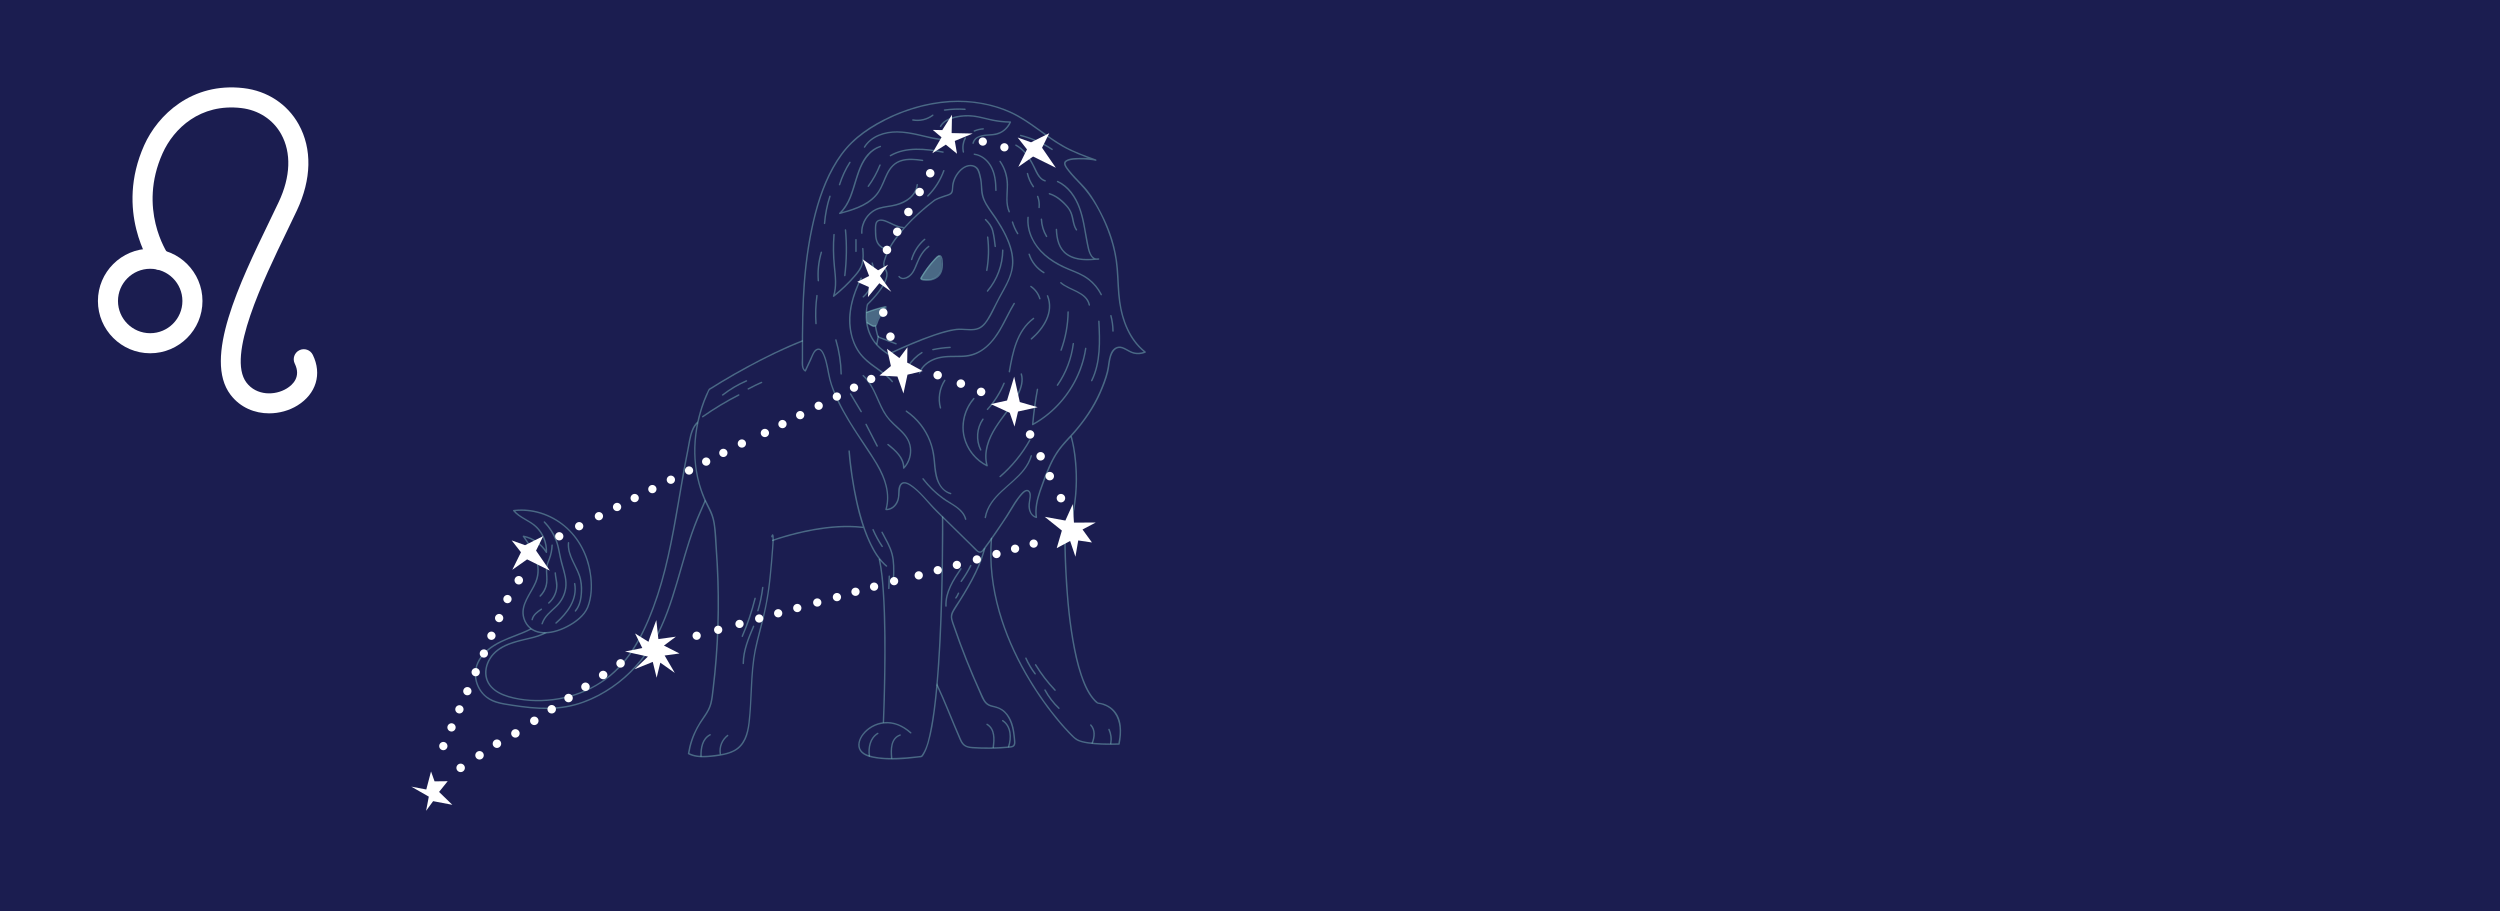 <?xml version="1.0" encoding="utf-8"?>
<!-- Generator: Adobe Illustrator 25.3.0, SVG Export Plug-In . SVG Version: 6.00 Build 0)  -->
<svg version="1.1" id="Layer_1" xmlns="http://www.w3.org/2000/svg" xmlns:xlink="http://www.w3.org/1999/xlink" x="0px" y="0px"
	 viewBox="0 0 1920 700" style="enable-background:new 0 0 1920 700;" xml:space="preserve">
<style type="text/css">
	.st0{fill:#1B1D50;}
	.st1{fill:#FFFFFF;}
	.st2{opacity:0.42;fill:#8AD2D0;enable-background:new    ;}
	.st3{opacity:0.42;}
	.st4{fill:#8AD2D0;}
</style>
<rect class="st0" width="1920" height="700"/>
<g id="XMLID_92_">
	<g id="XMLID_96_">
		<g id="XMLID_97_">
			<path id="XMLID_98_" class="st1" d="M115.35,271.31c-22.14,0-40.15-18.01-40.15-40.15c0-22.14,18.01-40.15,40.15-40.15
				c22.14,0,40.15,18.01,40.15,40.15S137.49,271.31,115.35,271.31z M115.35,206.42c-13.64,0-24.74,11.1-24.74,24.74
				s11.1,24.74,24.74,24.74s24.74-11.1,24.74-24.74S128.99,206.42,115.35,206.42z"/>
		</g>
	</g>
	<g id="XMLID_93_">
		<g id="XMLID_94_">
			<path id="XMLID_95_" class="st1" d="M206.71,317.45c-10.96,0-22.09-4.31-29.66-14.28c-21.1-27.76,7.08-86.04,29.72-132.86
				c2.57-5.31,5.03-10.41,7.29-15.19c9.13-19.34,9.79-37.84,1.88-52.1c-6.22-11.2-17.41-18.5-30.69-20.04
				c-31.39-3.65-51.8,15.6-60.41,34.82c-19.01,42.44,3.31,76,4.26,77.41c2.39,3.51,1.5,8.3-2,10.7s-8.28,1.53-10.7-1.96
				c-1.16-1.69-28.29-41.88-5.64-92.45c10.35-23.1,36.5-48.44,76.25-43.83c18.28,2.12,33.73,12.27,42.39,27.86
				c10.4,18.71,9.9,42.2-1.41,66.16c-2.27,4.83-4.76,9.96-7.35,15.33c-18.6,38.47-46.71,96.59-31.34,116.83
				c7.65,10.06,21.78,10.16,31.02,4.44c4.41-2.72,11.07-8.81,6.07-19c-1.88-3.82-0.3-8.44,3.52-10.31c3.82-1.88,8.44-0.3,10.31,3.52
				c7.24,14.73,2.61,30.01-11.8,38.91C222.18,315.27,214.48,317.45,206.71,317.45z"/>
		</g>
	</g>
</g>
<g>
	<g>
		<g>
			<path class="st2" d="M779.72,568.19c-0.39-4.31-0.86-8.67-2.28-12.8c-1.14-3.33-2.93-6.49-5.47-8.95
				c-2.67-2.57-5.7-3.65-9.24-4.47c-2.04-0.47-3.9-1.14-5.31-2.77c-1.39-1.61-2.22-3.65-3.11-5.56c-1.96-4.28-3.88-8.57-5.72-12.89
				c-3.77-8.77-7.31-17.63-10.62-26.58c-1.57-4.24-3.08-8.49-4.54-12.76c-0.69-2.03-1.57-4.1-1.99-6.21
				c-0.54-2.68,0.51-4.74,1.9-6.93c4.59-7.27,9.21-14.51,13.27-22.08c3.95-7.36,7.41-15.03,9.67-23.09
				c0.25-0.88,0.47-1.75,0.69-2.65c-0.33,0.4-0.79,0.72-1.38,0.88c-1.56,6-3.82,11.84-6.48,17.44c-3.53,7.46-7.73,14.58-12.09,21.57
				c-2.03,3.25-4.52,6.43-6.11,9.91c-1.71,3.7,0.01,7.35,1.24,10.94c5.74,16.77,12.27,33.28,19.55,49.44
				c1.5,3.32,2.81,7.48,5.53,10.02c2.56,2.39,6.11,2.26,9.2,3.49c7.89,3.13,10.74,12.12,11.71,19.79c0.25,1.92,0.47,3.86,0.57,5.79
				c0.07,1.36-0.08,2.67-1.57,3.15c-1.17,0.39-2.5,0.36-3.72,0.47c-4.38,0.39-8.77,0.6-13.17,0.65c-4.54,0.04-9.1-0.06-13.65-0.4
				c-1.99-0.15-4.09-0.43-5.68-1.72c-1.56-1.26-2.39-3.17-3.18-4.97c-6.2-14.06-11.59-28.47-18.15-42.37
				c0.01,0.6-0.13,1.19-0.43,1.7c5.1,10.94,9.55,22.19,14.21,33.31c0.78,1.83,1.56,3.67,2.33,5.5c0.81,1.88,1.54,3.88,2.65,5.6
				c2.03,3.13,5.17,3.86,8.68,4.11c9.34,0.65,18.76,0.5,28.07-0.43c1.33-0.14,2.9-0.21,3.86-1.28
				C780.19,571.7,779.86,569.76,779.72,568.19z"/>
		</g>
		<g>
			<path class="st2" d="M375.87,505.42c-2.93,4.65-4.28,10.57-2.71,15.95c1.45,4.96,5.27,8.68,9.7,11.12
				c4.79,2.64,10.2,3.96,15.55,4.86c5.72,0.96,11.55,1.36,17.36,1.21c23.54-0.6,46.69-10.28,62.32-28.12
				c8.55-9.75,14.83-21.27,19.94-33.13c5.43-12.59,9.63-25.68,13.02-38.96c6.91-27,10.62-54.66,15.72-82.02
				c0.63-3.33,1.26-6.66,1.93-9.98c1.06-5.32,1.63-10.81,3.7-15.87c0.79-1.93,1.99-3.86,3.5-5.39c0-0.01,0-0.01-0.01-0.01
				c-0.17-0.49-0.15-1.08-0.03-1.6c-4.27,3.54-5.77,9.6-6.81,14.8c-0.51,2.58-0.9,5.2-1.42,7.78c-5.41,26.79-8.95,53.93-14.92,80.59
				c-2.95,13.16-6.5,26.19-11.16,38.85c-4.5,12.26-9.95,24.34-17.33,35.17c-6.93,10.17-15.73,18.86-26.4,25.08
				c-10.14,5.92-21.57,9.63-33.22,11.05c-11.3,1.39-23.4,0.93-34.33-2.43c-5.14-1.58-10.44-4.13-13.69-8.57
				c-3.64-4.97-3.7-11.46-1.25-16.98c5.39-12.19,19.26-15.23,30.94-17.92c4.75-1.1,9.71-2.4,13.92-4.97
				c-0.26,0.03-0.54,0.04-0.81,0.04c-0.42,0-0.81-0.1-1.17-0.25c-3.35,1.78-7.09,2.89-10.77,3.78
				C395.92,492.23,382.72,494.54,375.87,505.42z"/>
			<path class="st2" d="M541.43,383.94c-0.03-0.04-0.06-0.1-0.08-0.14c-2.86,6.45-5.79,12.88-8.28,19.45
				c-5.59,14.77-9.55,30.07-14.05,45.19c-4.5,15.1-9.57,30.18-17.4,43.94c-7.92,13.9-18.76,25.96-31.97,35
				c-6.86,4.71-14.31,8.64-22.16,11.45c-8.45,3.02-17.29,4.49-26.25,4.63c-9.35,0.15-18.66-0.96-27.89-2.39
				c-7.77-1.21-16.15-2.22-21.77-8.31c-4.57-4.95-6.84-12.16-5.59-18.81c1.4-7.5,7.02-13.35,13.21-17.38
				c6.96-4.53,14.97-6.99,22.58-10.16c2.31-0.96,4.54-2.01,6.73-3.17c-0.36-0.18-0.72-0.39-1.06-0.64
				c-7.46,3.79-15.59,6.11-23.11,9.78c-6.57,3.21-12.95,7.74-16.72,14.16c-3.43,5.88-3.97,12.88-1.58,19.24
				c2.46,6.53,7.52,11.42,14.12,13.69c4.24,1.45,8.75,2.03,13.17,2.71c4.6,0.71,9.23,1.33,13.87,1.78
				c9.25,0.88,18.65,0.96,27.83-0.67c8.89-1.57,17.44-4.78,25.39-9.02c14.34-7.64,26.83-18.69,36.21-31.94
				c9.41-13.31,15.55-28.57,20.51-44.01c5.11-15.87,9.09-32.1,14.52-47.87c2.81-8.16,6.17-16.08,9.67-23.96
				c0.26-0.58,0.51-1.17,0.78-1.75C541.83,384.49,541.61,384.21,541.43,383.94z"/>
		</g>
		<g class="st3">
			<path class="st4" d="M665.21,239.84c4.71-1.83,9.57-3.28,14.52-4.35c-0.03,1.97-0.36,3.95-0.99,5.81
				c-0.24,0.72-0.61,1.5-1.35,1.72c-0.72,0.21-1.6-0.75-1.07-1.28c-1.49,1.81-2.63,3.9-3.31,6.14c-0.35,1.14-0.82,2.56-2,2.74
				c-0.67,0.1-1.31-0.25-1.89-0.6c-1.18-0.69-2.36-1.39-3.54-2.08L665.21,239.84z"/>
		</g>
		<g class="st3">
			<path class="st4" d="M717.58,199.02c-4.02,4.29-7.56,9.05-10.5,14.13c-0.17,0.31-0.35,0.65-0.22,0.97
				c0.14,0.36,0.56,0.49,0.93,0.57c2.5,0.53,5.13,0.63,7.6-0.07c2.47-0.69,4.74-2.21,6.07-4.39c1.67-2.72,1.71-6.1,1.57-9.3
				c-0.07-1.47-0.21-3.06-1.19-4.14c-0.18-0.21-0.42-0.4-0.69-0.43c-0.25-0.03-0.5,0.08-0.74,0.21c-0.85,0.46-1.61,1.08-2.22,1.83
				L717.58,199.02z"/>
		</g>
		<g>
			<path class="st2" d="M451.83,466.61c2.92-7.31,3.28-15.58,2.47-23.33c-0.75-7.18-2.68-14.23-5.79-20.76
				c-6.14-12.88-16.92-23.07-30.33-28.07c-7.52-2.81-15.66-3.86-23.64-2.86c-0.49,0.06-0.72,0.56-0.39,0.94
				c4.49,5.43,11.63,7.35,16.76,12.02c5.46,4.96,8.45,12.27,8.17,19.62c0.35-0.1,0.69-0.18,1.04-0.28
				c-3.97-6.49-10.53-11.09-17.99-12.58c-0.43-0.08-0.93,0.39-0.63,0.82c3.77,5.34,7.53,10.87,9.68,17.08
				c2.11,6.07,2.1,12.24-0.46,18.17c-3.77,8.73-11.99,17.34-8.93,27.53c1.95,6.49,7.03,10.67,13.73,11.44
				c6.99,0.81,14.23-1.51,20.38-4.7C442.23,478.35,448.98,473.41,451.83,466.61c0.28-0.65-0.81-0.94-1.07-0.29
				c-2.47,5.88-8.21,10.27-13.56,13.35c-6,3.45-13.09,6-20.09,5.7c-6.81-0.31-12.26-4.11-14.24-10.74
				c-3.03-10.12,5.68-18.84,9.21-27.6c5.21-12.89-2.33-25.12-9.62-35.45c-0.21,0.28-0.42,0.54-0.63,0.82
				c7.18,1.43,13.49,5.81,17.33,12.07c0.29,0.47,1.01,0.26,1.04-0.28c0.28-7.17-2.46-14.34-7.5-19.47
				c-5.21-5.28-12.98-7.2-17.74-12.96c-0.13,0.32-0.26,0.64-0.39,0.94c13.8-1.72,27.93,2.82,38.6,11.66
				c10.91,9.03,17.63,22.34,19.72,36.24c1.26,8.46,1.11,17.7-2.1,25.72C450.5,466.99,451.57,467.27,451.83,466.61z"/>
		</g>
		<g>
			<path class="st2" d="M717.7,153.15c-8.45,6.24-16.34,13.51-23.34,21.3c-5.31,5.91-10.34,12.39-13.56,19.7
				c-0.69,1.58-1.33,3.21-1.79,4.89c-0.31,1.11-0.74,2.14-0.81,3.32c-0.13,2.13,0.74,3.79,1.75,5.59c0.44,0.79,0.64,1.64,0.65,2.54
				c0.06,2.77-1.22,5.5-2.54,7.86c-2.26,4.06-5.27,7.68-8.39,11.09c-0.97,1.07-1.99,2.11-3,3.14c-0.35,0.35-0.76,0.65-0.97,1.1
				c-0.13,0.28-0.15,0.64-0.21,0.93c-0.33,1.6-0.54,3.22-0.65,4.85c-0.4,5.61,0.32,11.38,2.46,16.62c1.33,3.28,3.21,6.31,5.56,8.96
				c1.36,1.54,2.88,2.95,4.5,4.21c0.81,0.63,1.64,1.22,2.5,1.79c0.61,0.4,1.78,1.46,2.54,1.46c0.68,0,1.64-0.72,2.22-0.99
				c1.88-0.88,3.77-1.74,5.64-2.58c6.04-2.71,12.14-5.31,18.33-7.7c6.5-2.52,13.12-4.9,19.91-6.53c2.65-0.64,5.36-1.18,8.1-1.28
				c2.82-0.1,5.66,0.31,8.48,0.32c2.26,0.01,4.59-0.14,6.7-1.01c2.07-0.86,3.75-2.36,5.14-4.1c4.64-5.74,7.27-12.89,10.77-19.33
				c5.03-9.24,10.98-18.29,10.63-29.25c-0.22-6.95-2.6-13.66-5.63-19.86c-2.25-4.6-4.91-9-7.75-13.27
				c-3.08-4.63-6.85-9.02-8.91-14.23c-2.17-5.47-1.22-11.39-2.64-17.02c-0.58-2.32-1.06-5.13-2.75-6.93
				c-1.36-1.47-3.42-2.17-5.38-2.15c-4.72,0.03-8.75,3.93-11.13,7.68c-1.28,2.03-2.22,4.28-2.72,6.61c-0.4,1.89-0.18,3.88-0.63,5.74
				c-0.57,2.38-3.46,2.78-5.45,3.45C722.72,150.96,720.13,151.86,717.7,153.15c-0.63,0.33-0.07,1.29,0.56,0.96
				c2.67-1.43,5.52-2.33,8.38-3.29c1.63-0.54,3.64-0.99,4.64-2.52c0.79-1.21,0.75-2.74,0.83-4.13c0.14-2.53,0.74-4.97,1.83-7.27
				c2.08-4.35,6.61-9.62,11.95-9.17c3.33,0.28,4.84,2.61,5.68,5.57c0.85,2.95,1.49,5.84,1.63,8.91c0.13,2.71,0.17,5.39,0.85,8.03
				c0.58,2.31,1.56,4.5,2.72,6.56c2.67,4.72,6.16,8.99,9.06,13.58c4.46,7.03,8.56,14.62,10.44,22.8c1.25,5.45,1.26,11.03-0.25,16.42
				c-1.38,4.9-3.84,9.39-6.31,13.81c-3.27,5.82-6.11,11.82-9.3,17.69c-2.43,4.47-5.36,9.91-10.75,11.14
				c-4.97,1.14-10.13-0.33-15.16,0.22c-6.02,0.68-11.92,2.57-17.62,4.53c-11.16,3.82-22.05,8.5-32.72,13.49
				c-0.5,0.24-1,0.47-1.51,0.71c-0.11,0.06-0.28,0.18-0.39,0.18c-0.51,0.04,0.5,0.03,0.01-0.15c-0.94-0.35-1.93-1.18-2.75-1.75
				c-0.97-0.68-1.9-1.39-2.79-2.17c-1.46-1.26-2.82-2.67-4.03-4.18c-4.14-5.17-6.35-11.62-6.78-18.19c-0.15-2.26-0.1-4.56,0.14-6.82
				c0.13-1.19,0.17-2.71,0.63-3.84c0.31-0.74,0.96-1.13,1.56-1.74c1.83-1.88,3.6-3.82,5.27-5.84c2.46-2.97,4.79-6.13,6.45-9.62
				c1-2.1,1.86-4.45,1.75-6.81c-0.04-0.86-0.21-1.74-0.6-2.52c-0.9-1.88-1.99-3.38-1.81-5.59c0.1-1.13,0.57-2.25,0.89-3.33
				c0.54-1.81,1.25-3.56,2.06-5.25c1.63-3.43,3.65-6.66,5.86-9.73c7.77-10.8,17.79-20.12,28.22-28.3c0.63-0.5,1.26-0.99,1.92-1.46
				C718.84,153.69,718.29,152.73,717.7,153.15z"/>
		</g>
		<g>
			<path class="st2" d="M693.64,174.18c-4.89-0.36-8.96-3.31-13.45-4.95c-3.54-1.29-7.6-1.11-8.16,3.38
				c-0.29,2.35-0.19,4.85-0.1,7.23c0.1,2.22,0.38,4.49,1.36,6.52c1.7,3.46,5.32,5.64,9.13,5.79c0.72,0.03,0.71-1.08,0-1.11
				c-3.82-0.15-7.31-2.61-8.59-6.25c-0.72-2.08-0.79-4.34-0.83-6.52c-0.03-1.96-0.18-4.11,0.21-6.04c1.01-5.04,7.61-1.6,10.37-0.31
				c3.24,1.54,6.45,3.11,10.06,3.39C694.36,175.34,694.36,174.23,693.64,174.18L693.64,174.18z"/>
		</g>
		<g>
			<path class="st2" d="M665.92,240.39c4.72-1.82,9.57-3.27,14.52-4.35c-0.24-0.18-0.47-0.36-0.71-0.54
				c-0.03,1.31-0.17,2.58-0.46,3.85c-0.13,0.53-0.25,1.04-0.43,1.56c-0.08,0.29-0.19,0.57-0.32,0.83c-0.19,0.63-0.57,0.72-1.15,0.28
				c0.31-0.53-0.47-1.18-0.88-0.68c-1.49,1.85-2.64,3.89-3.38,6.16c-0.56,1.68-0.92,3.03-3.15,2.06c-1.22-0.54-2.39-1.4-3.54-2.08
				c-0.63-0.36-1.18,0.6-0.56,0.96c1.43,0.85,2.89,1.95,4.45,2.54c0.97,0.38,1.93,0.24,2.65-0.54c0.78-0.85,1.01-2.06,1.39-3.11
				c0.67-1.89,1.68-3.63,2.93-5.18c-0.29-0.22-0.58-0.44-0.88-0.68c-0.83,1.42,1.04,2.67,2.28,1.81c0.89-0.63,1.19-1.85,1.47-2.83
				c0.44-1.61,0.65-3.27,0.69-4.93c0.01-0.38-0.36-0.61-0.71-0.54c-4.95,1.07-9.8,2.52-14.52,4.34
				C664.96,239.57,665.25,240.64,665.92,240.39L665.92,240.39z"/>
		</g>
		<g>
			<path class="st2" d="M671.79,250.33c0.38,2.24,0.83,4.46,1.43,6.64c0.39,1.45,0.81,2.22,2.22,2.81c4.14,1.71,8.39,3.2,12.59,4.78
				c0.67,0.25,0.96-0.82,0.29-1.07c-3.5-1.33-7-2.67-10.5-3.99c-0.79-0.31-1.82-0.51-2.53-1c-0.9-0.61-1.04-1.96-1.29-2.92
				c-0.46-1.83-0.83-3.68-1.14-5.54C672.74,249.33,671.67,249.64,671.79,250.33L671.79,250.33z"/>
		</g>
		<g>
			<path class="st2" d="M673.96,258.19c-0.36,1.93-0.71,3.85-1.07,5.78c-0.13,0.69,0.94,1,1.07,0.29c0.36-1.93,0.71-3.85,1.07-5.78
				C675.17,257.78,674.09,257.48,673.96,258.19L673.96,258.19z"/>
		</g>
		<g>
			<path class="st2" d="M717.74,198.62c-3.15,3.39-6.03,7.04-8.55,10.94c-0.61,0.94-1.21,1.9-1.78,2.88
				c-0.32,0.54-0.76,1.18-0.54,1.85c0.47,1.4,3.31,1.32,4.46,1.38c3.97,0.21,8.18-1.11,10.64-4.39c2.4-3.21,2.52-7.81,2.06-11.64
				c-0.15-1.25-0.72-3.67-2.35-3.79C720.13,195.7,718.73,197.66,717.74,198.62c-0.51,0.5,0.28,1.29,0.79,0.79
				c0.93-0.9,2.85-3.52,3.88-1.61c0.92,1.7,0.72,4.18,0.65,6.06c-0.15,4.46-2.03,8.35-6.42,9.96c-2.25,0.83-4.72,0.92-7.07,0.54
				c-0.61-0.1-1.45-0.03-1.46-0.93c0-0.35,0.63-1.07,0.79-1.33c0.54-0.89,1.1-1.76,1.67-2.63c2.36-3.57,5.03-6.92,7.95-10.05
				C719.01,198.88,718.23,198.1,717.74,198.62z"/>
		</g>
		<g>
			<path class="st2" d="M822.17,335.64c1.71,5.81,2.57,11.98,3.18,17.99c1.46,14.37,0.75,29-2.4,43.09
				c-0.96,4.32-2.17,8.59-3.58,12.77c-0.38,1.08-0.76,2.17-1.17,3.24c-0.28,0.74-0.74,1.54-0.86,2.32c-0.01,0.06,0,0.11,0,0.17
				c-0.11,1.07,0.01,2.21,0.03,3.28c0.08,5.68,0.26,11.37,0.51,17.05c0.82,18.61,2.35,37.24,5.45,55.61
				c1.56,9.2,3.5,18.38,6.46,27.25c2.25,6.74,5.1,13.73,9.85,19.12c1.15,1.31,2.36,2.86,4.13,3.08c1.86,0.24,3.82,0.83,5.54,1.64
				c7.48,3.52,10.56,11.21,10.59,19.15c0.01,3.31-0.43,6.6-1.08,9.85c0.18-0.14,0.36-0.28,0.54-0.4c-4.29,0.18-8.61,0.17-12.91,0
				c-3.56-0.13-7.13-0.36-10.66-0.89c-2.81-0.42-5.88-0.9-8.36-2.33c-1.88-1.07-3.49-2.86-5.02-4.4c-2.95-2.97-5.72-6.1-8.42-9.3
				c-8.48-10.03-16.09-20.8-22.86-32.06c-8.7-14.45-15.99-29.81-21.2-45.85c-5.78-17.8-8.95-36.5-8.36-55.25
				c0.07-2.43,0.21-4.85,0.42-7.28c0.06-0.71-1.06-0.71-1.11,0c-1.54,19.05,0.82,38.24,6.09,56.59
				c4.78,16.66,11.85,32.63,20.45,47.65c6.86,11.98,14.7,23.43,23.43,34.13c2.96,3.63,6.04,7.18,9.28,10.59
				c1.79,1.88,3.63,3.81,5.68,5.42c1.49,1.15,3.28,1.78,5.09,2.26c3.2,0.85,6.52,1.22,9.8,1.5c5.86,0.49,11.78,0.56,17.67,0.38
				c0.35-0.01,0.68-0.03,1.03-0.04c0.24-0.01,0.49-0.17,0.54-0.4c1.83-9.06,2.13-20.16-5.21-27c-2.03-1.89-4.47-3.28-7.1-4.17
				c-1.46-0.49-2.92-0.63-4.4-0.94c-0.35-0.07,0.21,0.28-0.17-0.17c-0.43-0.53-1.1-0.94-1.58-1.45c-1.1-1.11-2.08-2.32-2.99-3.6
				c-2.07-2.95-3.71-6.2-5.11-9.5c-3.49-8.24-5.68-17.02-7.45-25.78c-3.84-18.97-5.59-38.36-6.63-57.66
				c-0.36-6.6-0.61-13.19-0.74-19.8c-0.04-1.74-0.07-3.49-0.08-5.22c0-0.35-0.06-0.74,0-1.08c0.04-0.28,0,0.08,0.19-0.51
				c0.75-2.36,1.74-4.65,2.5-7.03c4.71-14.71,6.56-30.29,5.91-45.71c-0.36-8.52-1.36-17.15-3.49-25.41
				c-0.1-0.39-0.19-0.78-0.32-1.17C823.04,334.65,821.97,334.94,822.17,335.64L822.17,335.64z"/>
		</g>
		<g>
			<path class="st2" d="M723.33,397.09c0.03,2.9,0.03,5.81,0.03,8.7c0,7.63-0.06,15.27-0.15,22.9c-0.13,10.63-0.33,21.27-0.64,31.9
				c-0.35,11.99-0.81,23.98-1.46,35.97c-0.64,11.7-1.43,23.39-2.6,35.04c-0.97,9.81-2.14,19.62-4.1,29.29
				c-1.21,6.02-2.5,12.76-5.85,18.01c-0.26,0.4-0.54,0.78-0.83,1.17c-0.11,0.15-0.51,0.47-0.15,0.31c-0.07,0.03-0.17,0.01-0.24,0.04
				c-1.14,0.26-2.36,0.32-3.52,0.46c-5.1,0.61-10.23,1.03-15.35,1.17c-5.99,0.18-12.13,0.11-18.01-1.18
				c-4.13-0.9-9.45-2.71-10.17-7.52c-0.81-5.32,3.47-10.48,7.46-13.38c5.67-4.13,12.95-5.47,19.69-3.52
				c4.38,1.26,8.25,3.75,11.63,6.78c0.53,0.47,1.32-0.31,0.79-0.79c-5.97-5.36-13.6-8.89-21.77-7.8
				c-6.13,0.82-11.98,4.11-15.73,9.06c-2.71,3.57-4.71,8.92-1.92,13.03c2.67,3.93,8.28,5.1,12.64,5.75c10.75,1.6,22,0.68,32.74-0.72
				c0.68-0.08,1.72-0.03,2.32-0.43c0.76-0.51,1.39-1.76,1.83-2.56c1.43-2.5,2.39-5.28,3.22-8.03c2.5-8.36,3.79-17.12,4.93-25.76
				c1.5-11.46,2.47-22.98,3.27-34.5c0.85-12.46,1.45-24.94,1.9-37.42c0.42-11.64,0.72-23.3,0.92-34.95
				c0.15-8.99,0.24-17.97,0.28-26.96c0.01-4.47,0.01-8.96,0-13.44c0-0.19,0-0.4,0-0.6C724.44,396.37,723.33,396.37,723.33,397.09
				L723.33,397.09z"/>
		</g>
		<g>
			<path class="st2" d="M679.02,554.6c0.5-11.17,0.76-22.36,0.96-33.54c0.36-21.11,0.43-42.27-0.82-63.35
				c-0.56-9.43-1.24-19.02-3.29-28.26c-0.15-0.69-1.22-0.4-1.07,0.29c1.81,8.11,2.5,16.49,3.06,24.77c0.71,10.53,1,21.09,1.14,31.65
				c0.24,18.93-0.06,37.86-0.65,56.79c-0.12,3.88-0.25,7.77-0.43,11.64C677.88,555.3,678.99,555.3,679.02,554.6L679.02,554.6z"/>
		</g>
		<g>
			<path class="st2" d="M651.58,346.39c0.57,8.21,1.71,16.41,3.06,24.51c2.56,15.42,6.09,31.07,12.62,45.34
				c3.18,6.96,7.25,13.92,13.19,18.91c0.54,0.46,1.33-0.32,0.79-0.79c-5.22-4.39-8.95-10.34-11.94-16.41
				c-3.5-7.11-6.04-14.67-8.16-22.3c-3.68-13.3-6.06-26.98-7.61-40.7c-0.32-2.85-0.63-5.71-0.83-8.56
				C652.63,345.68,651.52,345.68,651.58,346.39L651.58,346.39z"/>
		</g>
		<g>
			<path class="st2" d="M593.42,412.38c0.07-0.28,0.28-0.9,0.28-0.89c0.03-0.25,0.15-0.11,0.07-0.15c0.19,0.11-0.83-0.04-0.67-0.11
				c0.03-0.01,0.1,0.56,0.11,0.89c0.14,2.7-0.1,5.43-0.28,8.11c-0.44,6.73-1.07,13.44-1.71,20.15c-0.97,10.12-2.36,20.05-4.63,29.97
				c-2.2,9.63-5.14,19.11-7.06,28.79c-3.64,18.44-2.54,37.35-4.78,55.94c-1.03,8.55-3.56,17.29-11.88,21.34
				c-4.02,1.96-8.55,2.72-12.95,3.27c-4.47,0.56-9.07,1.14-13.58,0.64c-2.52-0.28-4.95-0.93-7.2-2.08c0.08,0.21,0.17,0.42,0.25,0.63
				c1.15-7.13,3.46-14.03,6.93-20.37c3.33-6.09,8.45-11.26,10.2-18.12c0.88-3.46,1.22-7.06,1.65-10.6
				c0.49-3.96,0.93-7.93,1.32-11.89c0.79-7.84,1.4-15.69,1.85-23.57c0.9-15.84,1.11-31.74,0.64-47.59c-0.24-8-0.65-15.99-1.24-23.98
				c-0.51-6.93-0.54-14.01-1.7-20.87c-0.54-3.2-1.4-6.31-2.72-9.28c-1.6-3.58-3.6-6.96-5.13-10.6c-2.78-6.61-4.77-13.58-5.91-20.66
				c-1.95-12.14-1.39-24.64,1.15-36.64c1.6-7.53,3.93-14.97,7.13-21.98c0.43-0.93,0.86-2.54,1.61-3.29c0.44-0.44,1.4-0.83,1.95-1.18
				c0.79-0.5,1.6-1.01,2.39-1.51c1.67-1.04,3.33-2.07,5.02-3.08c3.25-1.97,6.52-3.89,9.82-5.78c16.49-9.42,33.57-18.09,51.2-25.19
				c0.28-0.11,0.56-0.22,0.83-0.33c0.65-0.26,0.38-1.33-0.29-1.07c-14.73,5.75-29.01,12.91-42.91,20.41
				c-6.49,3.52-12.91,7.17-19.22,10.99c-1.6,0.96-3.18,1.93-4.75,2.92c-0.89,0.56-1.78,1.11-2.67,1.68
				c-0.69,0.44-1.7,0.85-2.25,1.46c-0.21,0.22-0.32,0.56-0.46,0.82c-2.68,5.25-4.72,10.88-6.38,16.54
				c-7.03,24-5.89,50.08,5.57,72.55c1.74,3.39,3.36,6.64,4.27,10.37c0.85,3.46,1.21,7.02,1.46,10.57
				c0.51,7.55,1.04,15.09,1.46,22.64c0.9,16.08,1.1,32.18,0.6,48.27c-0.51,16.06-1.72,32.1-3.64,48.06
				c-0.46,3.85-0.81,7.78-1.76,11.55c-0.93,3.65-2.81,6.78-4.95,9.84c-4,5.75-7.42,11.69-9.67,18.36c-1.13,3.35-1.96,6.79-2.52,10.3
				c-0.04,0.24,0.03,0.51,0.25,0.63c4.21,2.15,8.88,2.58,13.53,2.35c4.54-0.22,9.2-0.76,13.66-1.7c4.09-0.85,8.17-2.25,11.46-4.9
				c3.22-2.6,5.34-6.23,6.63-10.12c1.36-4.1,1.89-8.45,2.31-12.73c0.49-4.97,0.78-9.96,1.03-14.97c0.53-10.48,0.83-21.01,2.32-31.4
				c1.47-10.35,4.59-20.38,7.04-30.53c2.52-10.39,4.36-20.81,5.42-31.46c0.75-7.57,1.47-15.16,1.99-22.75
				c0.21-2.97,0.51-6.03,0.32-9c-0.04-0.65-0.29-2.39-1.33-1.49c-0.31,0.26-0.57,1.01-0.6,1.42c0,0.04-0.01,0.08-0.03,0.11
				C592.17,412.78,593.26,413.07,593.42,412.38L593.42,412.38z"/>
		</g>
		<g>
			<path class="st2" d="M593.54,415.59c4.68-1.74,9.52-3.14,14.35-4.42c10.87-2.9,22-5.03,33.22-5.88
				c7.1-0.54,14.26-0.54,21.34,0.26c0.71,0.08,0.71-1.03,0-1.11c-12.44-1.42-25.05-0.38-37.35,1.76
				c-9.09,1.58-18.09,3.81-26.87,6.61c-1.68,0.53-3.35,1.08-5,1.7C592.58,414.76,592.87,415.84,593.54,415.59L593.54,415.59z"/>
		</g>
		<g>
			<path class="st2" d="M729.5,78.55c15.62-0.96,31.81,1.58,46.1,8.07c14.55,6.6,26.21,17.87,39.96,25.8
				c8.14,4.68,16.98,7.89,25.79,11.05c0.1-0.36,0.19-0.71,0.29-1.07c-3.63-1.24-7.98-1.18-11.76-1.14
				c-3.53,0.03-8.53-0.1-11.56,2.06c-2.67,1.9-0.15,5.21,1.24,7.1c3.02,4.1,6.66,7.73,10.16,11.41c9.3,9.78,15.97,22.3,20.81,34.82
				c2.85,7.38,5,15.06,6.16,22.89c1.31,8.85,1.25,17.81,2.03,26.71c1.43,16.48,6.85,33.92,20.33,44.55
				c0.08-0.31,0.17-0.63,0.25-0.93c-3.14,1.26-6.61,1.47-9.82,0.26c-2.64-0.99-4.88-2.86-7.59-3.68c-3.71-1.13-6.91,0.82-8.55,4.13
				c-1.72,3.46-2.11,7.45-2.68,11.21c-0.75,4.99-2.46,9.75-4.27,14.44c-4.71,12.24-11.57,23.19-20,33.21
				c-4.04,4.81-8.61,9.21-12.49,14.16c-3.49,4.43-6.18,9.41-8.46,14.56c-2.68,6.06-5.03,12.32-7.17,18.59
				c-2.29,6.7-3.92,13.65-2.93,20.75c0.22-0.22,0.46-0.46,0.68-0.68c-5.49-1.58-5.52-8.13-4.71-12.7c0.4-2.31,1.08-5.81-1.15-7.46
				c-2.6-1.92-5.91,2.22-7.29,3.92c-2.92,3.56-5.31,7.53-7.66,11.48c-3.47,5.85-7.41,11.46-11.26,17.08
				c-2.7,3.93-5.46,7.82-8.32,11.63c-0.75,1-1.85,3.1-3.49,2.71c-1.07-0.26-2.06-1.54-2.79-2.26c-1.81-1.78-3.61-3.54-5.42-5.32
				c-7.23-7.09-14.45-14.19-21.68-21.27c-3.56-3.5-6.91-7.04-10.23-10.75c-3.27-3.65-6.66-7.32-10.55-10.32
				c-2.42-1.86-7-5.13-9.81-2.11c-2.42,2.58-1.7,6.88-2.06,10.07c-0.53,4.67-4.11,9.49-9.2,9.24c0.18,0.24,0.36,0.47,0.54,0.71
				c3.52-12.1-0.75-24.79-6.99-35.24c-6.52-10.91-14.09-21.15-20.72-32c-3.28-5.38-6.36-10.88-9.05-16.58
				c-2.47-5.24-4.95-10.81-6.32-16.45c-1.57-6.45-2.1-13.21-4.89-19.31c-0.9-1.99-2.61-4.92-5.25-4.15
				c-2.49,0.71-3.6,3.57-4.57,5.68c-1.74,3.74-3.47,7.48-5.21,11.23c0.25-0.07,0.51-0.14,0.76-0.19c-1.74-1.1-1.85-3.32-1.88-5.17
				c-0.04-2.32-0.01-4.65-0.01-6.99c-0.01-4.85,0-9.7,0.03-14.55c0.07-9.48,0.24-18.97,0.69-28.43c0.88-18.3,2.86-36.54,6.68-54.48
				c3.39-15.88,8.18-31.72,16.15-45.95c3.88-6.93,8.49-13.46,14.21-19.01c5.74-5.56,12.34-10.2,19.27-14.15
				C690.84,85.94,709.98,79.85,729.5,78.55c0.71-0.04,0.72-1.17,0-1.11c-17.81,1.19-35.13,6.32-51.01,14.44
				c-7.21,3.68-14.13,8.02-20.34,13.23c-6.25,5.24-11.48,11.38-15.83,18.26c-8.96,14.16-14.38,30.35-18.15,46.59
				c-4.18,18.02-6.45,36.42-7.49,54.87c-0.63,11.05-0.85,22.11-0.92,33.17c-0.04,5.64-0.03,11.28-0.01,16.92
				c0.01,3.25-0.83,8.36,2.45,10.42c0.24,0.15,0.64,0.07,0.76-0.19c1.4-3.03,2.82-6.07,4.22-9.1c1.01-2.18,2.2-6.43,4.81-7.27
				c2.47-0.78,3.96,3.2,4.61,4.89c2.24,5.82,2.75,12.03,4.31,18.02c2.81,10.75,8.3,21.08,13.94,30.58
				c6.02,10.14,12.83,19.77,19.2,29.69c7.42,11.53,13.94,25.19,9.89,39.17c-0.11,0.36,0.18,0.68,0.54,0.71
				c3.18,0.15,5.96-1.51,7.84-4.02c2.32-3.08,2.47-6.46,2.67-10.17c0.11-2.11,0.43-6.03,3.24-6.32c1.76-0.18,3.6,0.96,5,1.89
				c7.78,5.16,13.23,13.28,19.83,19.76c7.06,6.93,14.12,13.87,21.18,20.79c1.81,1.78,3.61,3.54,5.42,5.32
				c1.57,1.54,3.07,3.31,4.82,4.65c3.13,2.4,5.03-0.89,6.77-3.21c5.84-7.82,11.23-15.98,16.63-24.11c2.17-3.27,4.03-6.7,6.18-9.98
				c1.47-2.24,3.03-4.47,4.85-6.45c0.89-0.96,2.81-3.2,4.35-2.61c1.49,0.56,1.49,2.96,1.38,4.22c-0.21,2.5-0.94,4.88-0.83,7.42
				c0.17,3.84,2.04,7.74,5.97,8.87c0.44,0.13,0.74-0.29,0.68-0.68c-0.93-6.66,0.61-13.26,2.72-19.54
				c1.86-5.54,3.96-11.05,6.21-16.45c2.2-5.28,4.72-10.45,8.06-15.1c3.52-4.92,7.99-9.14,11.94-13.71
				c7.93-9.2,14.87-19.09,19.8-30.24c2.32-5.22,4.47-10.7,5.88-16.26c0.89-3.47,1.04-7.11,1.86-10.6c1.1-4.64,3.81-9.71,9.45-7.5
				c2.85,1.11,5.22,3.11,8.24,3.86c3.02,0.74,6.13,0.46,8.99-0.71c0.33-0.14,0.61-0.64,0.25-0.93
				c-11.73-9.25-17.55-24.14-19.44-38.59c-1.08-8.24-1.11-16.56-1.79-24.83c-0.64-7.77-2.1-15.4-4.4-22.83
				c-2.15-6.93-4.97-13.66-8.32-20.11c-3.13-6.04-6.6-12.31-10.85-17.65c-2.72-3.42-5.96-6.43-8.92-9.64
				c-1.71-1.85-3.42-3.72-4.96-5.72c-1.04-1.35-2.35-2.92-2.78-4.6c-1.36-5.27,20.01-3.58,23.02-2.56c0.68,0.24,0.96-0.83,0.29-1.07
				c-8.16-2.92-16.34-5.86-23.96-10.05c-7.09-3.89-13.59-8.75-20.13-13.48c-6.49-4.68-13.1-9.3-20.37-12.73
				c-6.96-3.28-14.38-5.57-21.94-7.03c-8.48-1.63-17.15-2.21-25.76-1.68C728.79,77.48,728.78,78.59,729.5,78.55z"/>
		</g>
		<g>
			<path class="st2" d="M833.31,267.4c-2.83,18.91-12.71,36.49-27.18,48.95c-4.1,3.53-8.56,6.61-13.3,9.21
				c0.28,0.17,0.56,0.32,0.83,0.49c0.78-9.02,2-17.98,3.64-26.89c0.13-0.69-0.94-1-1.07-0.29c-1.67,8.99-2.89,18.06-3.68,27.18
				c-0.04,0.44,0.5,0.67,0.83,0.49c16.9-9.3,30.06-24.8,36.84-42.82c1.95-5.18,3.33-10.55,4.15-16.01
				C834.49,266.99,833.42,266.69,833.31,267.4L833.31,267.4z"/>
		</g>
		<g>
			<path class="st2" d="M812.59,296.12c6.64-9.59,10.82-20.66,12.27-32.24c0.08-0.71-1.03-0.71-1.11,0
				c-1.4,11.37-5.59,22.26-12.12,31.67C811.22,296.15,812.19,296.7,812.59,296.12L812.59,296.12z"/>
		</g>
		<g>
			<path class="st2" d="M815.44,269.08c3.46-9.46,5.29-19.44,5.42-29.5c0.01-0.72-1.1-0.72-1.11,0c-0.13,9.98-1.95,19.84-5.38,29.21
				C814.12,269.47,815.19,269.75,815.44,269.08L815.44,269.08z"/>
		</g>
		<g>
			<path class="st2" d="M778.45,232.77c-6.86,11.24-11.17,24.51-21.43,33.33c-5.04,4.35-10.94,6.64-17.58,6.96
				c-6.74,0.32-13.48-0.38-20.05,1.57c-6.03,1.78-11.46,5.72-13.8,11.73c-0.26,0.67,0.82,0.96,1.07,0.29
				c2.36-6.06,8.17-9.75,14.27-11.28c6.91-1.72,13.95-0.63,20.94-1.36c12.03-1.26,20.56-10.28,26.43-20.2
				c3.95-6.68,7.04-13.83,11.09-20.45C779.79,232.72,778.83,232.16,778.45,232.77L778.45,232.77z"/>
		</g>
		<g>
			<path class="st2" d="M692.98,294.84c1.39-9.67,7.03-18.41,15.34-23.58c0.61-0.38,0.04-1.35-0.56-0.96
				c-8.52,5.32-14.42,14.3-15.84,24.25C691.8,295.24,692.87,295.55,692.98,294.84L692.98,294.84z"/>
		</g>
		<g>
			<path class="st2" d="M716.59,269.07c4.32-0.93,8.7-1.5,13.1-1.71c0.71-0.03,0.72-1.15,0-1.11c-4.52,0.22-8.99,0.81-13.39,1.75
				C715.59,268.15,715.88,269.22,716.59,269.07L716.59,269.07z"/>
		</g>
		<g>
			<path class="st2" d="M662.55,288.87c8.02,7.36,10.53,18.42,15.76,27.61c2.68,4.7,6.24,8.38,10.23,11.99
				c4.13,3.74,8.35,7.71,9.74,13.31c1.51,6.1-0.24,12.81-4.6,17.33c0.32,0.13,0.64,0.26,0.94,0.39c0.15-8.06-6.48-13.9-12.26-18.52
				c-0.56-0.44-1.35,0.33-0.79,0.79c5.52,4.42,12.07,10,11.92,17.73c-0.01,0.47,0.61,0.74,0.94,0.39c3.63-3.75,5.56-8.91,5.45-14.12
				c-0.13-5.64-2.77-10.38-6.63-14.35c-4.15-4.28-8.99-7.77-12.34-12.78c-3.17-4.74-5.28-10.06-7.61-15.23
				c-2.53-5.6-5.42-11.12-10-15.33C662.82,287.6,662.03,288.38,662.55,288.87L662.55,288.87z"/>
		</g>
		<g>
			<path class="st2" d="M652.73,302.79c2.72,4.54,5.45,9.09,8.18,13.63c0.36,0.61,1.33,0.06,0.96-0.56
				c-2.72-4.54-5.45-9.09-8.18-13.63C653.33,301.61,652.35,302.18,652.73,302.79L652.73,302.79z"/>
		</g>
		<g>
			<path class="st2" d="M664.65,326.19c2.86,5.54,5.71,11.1,8.57,16.65c0.33,0.64,1.29,0.07,0.96-0.56
				c-2.86-5.54-5.71-11.1-8.57-16.65C665.29,324.99,664.33,325.55,664.65,326.19L664.65,326.19z"/>
		</g>
		<g>
			<path class="st2" d="M695.75,316.27c8.17,5.59,14.55,13.69,18.08,22.93c1.88,4.89,2.75,9.94,3.21,15.13
				c0.46,5.24,0.75,10.63,2.86,15.52c1.93,4.46,5.29,8.38,10.07,9.77c0.69,0.19,0.99-0.88,0.29-1.07
				c-11.35-3.29-11.35-17.52-12.38-26.96c-1.01-9.35-4.5-18.2-10.27-25.65c-3.2-4.13-7-7.7-11.31-10.64
				C695.72,314.89,695.17,315.86,695.75,316.27L695.75,316.27z"/>
		</g>
		<g>
			<path class="st2" d="M708.42,368c4.49,5.89,9.8,11.09,15.81,15.4c6.06,4.32,14.83,7.57,16.87,15.52c0.18,0.69,1.25,0.4,1.07-0.29
				c-1.93-7.49-9.41-10.85-15.31-14.77c-6.7-4.45-12.62-10.02-17.49-16.42C708.95,366.87,707.99,367.43,708.42,368L708.42,368z"/>
		</g>
		<g>
			<path class="st2" d="M783.82,287.36c1.56,5.32-0.24,10.78-2.68,15.55c-2.36,4.59-5.34,8.82-8.39,12.96
				c-5.96,8.11-12.3,16.22-14.99,26.1c-1.42,5.2-1.68,10.66-0.21,15.88c0.28-0.21,0.54-0.42,0.82-0.63
				c-8.71-4.35-15.27-12.56-17.42-22.08c-2.28-10.03,0.63-20.91,7.36-28.64c0.47-0.54-0.32-1.33-0.79-0.79
				c-5.42,6.21-8.46,14.3-8.45,22.54c0,7.93,2.99,15.6,8.13,21.62c2.95,3.45,6.56,6.28,10.62,8.3c0.42,0.21,0.96-0.14,0.82-0.63
				c-2.9-10.21,1.22-20.75,6.7-29.32c5.54-8.68,12.7-16.35,17.23-25.66c2.33-4.79,3.89-10.23,2.33-15.49
				C784.68,286.39,783.61,286.68,783.82,287.36L783.82,287.36z"/>
		</g>
		<g>
			<path class="st2" d="M758.75,314.81c5.45-6,9.8-12.87,12.91-20.34c0.28-0.67-0.81-0.94-1.07-0.29
				c-3.04,7.29-7.31,14.01-12.63,19.86C757.47,314.54,758.26,315.34,758.75,314.81L758.75,314.81z"/>
		</g>
		<g>
			<path class="st2" d="M775.7,285.66c2.54-14.65,5.63-31.18,18.37-40.62c0.57-0.42,0.01-1.39-0.56-0.96
				c-13.02,9.64-16.29,26.28-18.88,41.28C774.51,286.06,775.58,286.36,775.7,285.66L775.7,285.66z"/>
		</g>
		<g>
			<path class="st2" d="M725.12,291.81c-4.14,6.38-5.36,14.28-3.38,21.62c0.18,0.69,1.26,0.4,1.07-0.29
				c-1.92-7.06-0.72-14.62,3.27-20.76C726.47,291.77,725.51,291.21,725.12,291.81L725.12,291.81z"/>
		</g>
		<g>
			<path class="st2" d="M791.51,349.92c-4.61,15.65-21.36,22.91-30.28,35.63c-2.49,3.54-4.32,7.48-5.06,11.76
				c-0.13,0.69,0.94,1,1.07,0.29c2.83-16.38,19.9-24.3,29.4-36.34c2.63-3.32,4.72-6.99,5.92-11.06
				C792.78,349.52,791.71,349.23,791.51,349.92L791.51,349.92z"/>
		</g>
		<g>
			<path class="st2" d="M768.46,366.41c9.2-7.98,16.97-17.49,22.93-28.12c0.35-0.63-0.61-1.18-0.96-0.56
				c-5.91,10.55-13.6,19.98-22.75,27.9C767.14,366.09,767.92,366.89,768.46,366.41L768.46,366.41z"/>
		</g>
		<g>
			<path class="st2" d="M838.9,292.63c6.96-14.24,6.35-30.47,5.59-45.9c-0.04-0.71-1.15-0.72-1.11,0
				c0.75,15.2,1.43,31.29-5.43,45.34C837.62,292.71,838.58,293.28,838.9,292.63L838.9,292.63z"/>
		</g>
		<g>
			<path class="st2" d="M811.93,139.88c8.31,3.88,13.65,11.88,16.7,20.27c3.61,9.94,4.34,20.59,6.75,30.82
				c0.96,4.07,3.27,9.62,8.48,8.5c0.61-0.13,0.49-1.14-0.15-1.1c-7.82,0.65-16.38,1.32-23.33-3.06c-6.59-4.15-8.27-11.84-8.49-19.12
				c-0.03-0.71-1.14-0.72-1.11,0c0.22,7.35,1.9,15.08,8.27,19.56c7.17,5.06,16.38,4.43,24.68,3.72c-0.06-0.36-0.1-0.72-0.15-1.1
				c-5.86,1.25-7.07-7.29-7.88-11.21c-1.04-5.11-1.81-10.28-2.82-15.4c-1.72-8.64-4.34-17.27-9.85-24.3
				c-2.83-3.61-6.36-6.61-10.53-8.56C811.84,138.62,811.27,139.58,811.93,139.88L811.93,139.88z"/>
		</g>
		<g>
			<path class="st2" d="M827.21,176.27c-1.83-2.65-2.25-5.82-2.89-8.89c-0.64-3.06-1.68-5.75-3.61-8.23
				c-3.68-4.71-8.87-9.14-14.65-10.91c-0.68-0.21-0.99,0.86-0.29,1.07c3.14,0.96,5.91,2.7,8.41,4.81c2.35,1.99,4.71,4.21,6.45,6.77
				c3.28,4.84,2.35,11.17,5.64,15.97C826.65,177.43,827.63,176.87,827.21,176.27L827.21,176.27z"/>
		</g>
		<g>
			<path class="st2" d="M788.99,166.92c-0.97,11.28,4.74,21.95,13.01,29.28c4.14,3.67,8.88,6.61,13.85,9
				c5.42,2.6,11.26,4.35,16.45,7.41c5.59,3.29,10.06,8.17,12.98,13.95c0.32,0.64,1.28,0.08,0.96-0.56
				c-2.36-4.68-5.72-8.78-9.88-11.98c-4.5-3.46-9.8-5.45-14.99-7.59c-10.56-4.34-20.81-10.7-26.75-20.77
				c-3.33-5.66-5.1-12.16-4.53-18.74C790.17,166.21,789.04,166.21,788.99,166.92L788.99,166.92z"/>
		</g>
		<g>
			<path class="st2" d="M789.85,195.39c1.97,6.09,6.07,11.23,11.59,14.48c0.61,0.36,1.18-0.6,0.56-0.96c-5.25-3.1-9.2-8-11.07-13.81
				C790.69,194.42,789.62,194.71,789.85,195.39L789.85,195.39z"/>
		</g>
		<g>
			<path class="st2" d="M814.33,217.53c6.59,5.86,19.59,6.92,21.77,16.88c0.15,0.69,1.22,0.4,1.07-0.29
				c-2.28-10.39-15.24-11.3-22.07-17.37C814.58,216.26,813.79,217.06,814.33,217.53L814.33,217.53z"/>
		</g>
		<g>
			<path class="st2" d="M852.64,242.59c1,3.82,1.54,7.71,1.58,11.67c0.01,0.71,1.13,0.72,1.11,0c-0.06-4.04-0.6-8.05-1.63-11.96
				C853.53,241.61,852.46,241.9,852.64,242.59L852.64,242.59z"/>
		</g>
		<g>
			<path class="st2" d="M748.27,119c5.41,0.71,9.82,4.57,12.39,9.24c3,5.45,3.57,11.85,3.65,17.97c0.01,0.71,1.13,0.72,1.11,0
				c-0.1-6.57-0.76-13.52-4.24-19.27c-2.83-4.7-7.39-8.31-12.92-9.03C747.56,117.79,747.56,118.91,748.27,119L748.27,119z"/>
		</g>
		<g>
			<path class="st2" d="M767.57,124.21c4.06,5.86,5.74,12.58,5.54,19.65c-0.17,6.42-1.17,13.01,1.51,19.06
				c0.29,0.65,1.25,0.08,0.96-0.56c-2.88-6.49-1.28-13.73-1.35-20.55c-0.07-6.52-2.01-12.8-5.72-18.16
				C768.13,123.05,767.16,123.61,767.57,124.21L767.57,124.21z"/>
		</g>
		<g>
			<path class="st2" d="M777.04,170.66c0.96,3.2,2.32,6.23,4.07,9.06c0.38,0.61,1.33,0.06,0.96-0.56c-1.71-2.75-3.03-5.68-3.96-8.8
				C777.91,169.69,776.84,169.98,777.04,170.66L777.04,170.66z"/>
		</g>
		<g>
			<path class="st2" d="M722.8,97.31c2.07-3.74,6.14-5.53,10.12-6.57c4.7-1.24,9.64-1.6,14.46-1.06c4.93,0.56,9.7,2.07,14.55,3.08
				c4.63,0.96,9.32,1.46,14.03,1.53c-0.17-0.28-0.32-0.56-0.49-0.83c-1.21,2.81-3.15,5.22-5.71,6.92c-2.92,1.93-6.13,2.47-9.56,2.67
				c-5.02,0.28-11.89,0.9-13.41,6.81c-0.18,0.69,0.89,0.99,1.07,0.29c1.81-7.07,11.41-5.41,16.73-6.46
				c5.25-1.03,9.74-4.77,11.84-9.67c0.17-0.38-0.01-0.83-0.49-0.83c-5.38-0.08-10.69-0.76-15.92-1.97
				c-4.92-1.14-9.78-2.54-14.84-2.82c-4.82-0.26-9.8,0.29-14.4,1.81c-3.61,1.18-7.07,3.14-8.98,6.56
				C721.5,97.38,722.46,97.93,722.8,97.31L722.8,97.31z"/>
		</g>
		<g>
			<path class="st2" d="M740.42,116.62c-0.76-3.54-0.26-7.14,1.42-10.35c0.33-0.64-0.63-1.19-0.96-0.56
				c-1.82,3.49-2.35,7.36-1.53,11.21C739.49,117.61,740.56,117.32,740.42,116.62L740.42,116.62z"/>
		</g>
		<g>
			<path class="st2" d="M748.55,101.1c2.1-0.9,4.28-1.42,6.56-1.57c0.71-0.04,0.72-1.17,0-1.11c-2.49,0.17-4.84,0.75-7.11,1.72
				C747.33,100.42,747.9,101.38,748.55,101.1L748.55,101.1z"/>
		</g>
		<g>
			<path class="st2" d="M783.66,104.55c8.59,2.15,16.72,5.75,24.09,10.67c0.6,0.4,1.15-0.57,0.56-0.96
				c-7.45-4.96-15.67-8.6-24.36-10.78C783.26,103.3,782.97,104.37,783.66,104.55L783.66,104.55z"/>
		</g>
		<g>
			<path class="st2" d="M779.91,111.95c5.86,3.2,9.7,8.77,12.76,14.53c2.42,4.56,4.31,11.32,9.88,12.94
				c0.69,0.19,0.99-0.88,0.29-1.07c-3.03-0.88-4.77-3.6-6.14-6.24c-1.4-2.72-2.65-5.53-4.18-8.2c-2.96-5.18-6.73-10.02-12.05-12.91
				C779.84,110.65,779.27,111.61,779.91,111.95L779.91,111.95z"/>
		</g>
		<g>
			<path class="st2" d="M788.55,133.42c0.86,3.7,2.4,7.14,4.6,10.25c0.4,0.58,1.38,0.03,0.96-0.56c-2.14-3.03-3.64-6.38-4.47-9.99
				C789.46,132.43,788.39,132.73,788.55,133.42L788.55,133.42z"/>
		</g>
		<g>
			<path class="st2" d="M796.38,150.98c1.03,2.71,1.39,5.53,1.1,8.41c-0.07,0.71,1.04,0.71,1.11,0c0.31-2.97-0.07-5.91-1.13-8.71
				C797.2,150.03,796.13,150.32,796.38,150.98L796.38,150.98z"/>
		</g>
		<g>
			<path class="st2" d="M799.24,168.35c0.21,4.81,1.58,9.41,4.06,13.53c0.36,0.61,1.33,0.06,0.96-0.56
				c-2.36-3.96-3.7-8.36-3.9-12.98C800.32,167.63,799.2,167.63,799.24,168.35L799.24,168.35z"/>
		</g>
		<g>
			<path class="st2" d="M630.27,193.59c-2.13,7.13-2.93,14.58-2.36,22c0.06,0.71,1.17,0.71,1.11,0c-0.56-7.34,0.22-14.66,2.33-21.7
				C631.55,193.2,630.48,192.91,630.27,193.59L630.27,193.59z"/>
		</g>
		<g>
			<path class="st2" d="M626.9,226.87c-0.99,7.18-1.26,14.42-0.78,21.65c0.04,0.71,1.17,0.72,1.11,0
				c-0.47-7.13-0.24-14.28,0.74-21.36C628.08,226.46,627.01,226.16,626.9,226.87L626.9,226.87z"/>
		</g>
		<g>
			<path class="st2" d="M669.31,202.17c3.02,8.92,0.32,19.16-6.71,25.43c-0.54,0.47,0.25,1.26,0.79,0.79
				c7.29-6.52,10.13-17.24,6.99-26.51C670.15,201.2,669.08,201.49,669.31,202.17L669.31,202.17z"/>
		</g>
		<g>
			<path class="st2" d="M660.91,213.4c-5.88,11.63-10.05,24.66-8.6,37.84c0.63,5.71,2.25,11.32,5.03,16.37
				c2.85,5.16,6.89,9.23,11.57,12.77c5.5,4.15,11.52,7.73,15.98,13.08c0.46,0.56,1.24-0.24,0.79-0.79
				c-7.43-8.91-19.09-13.06-25.68-22.83c-6.89-10.23-8.11-23.18-5.7-35.03c1.49-7.27,4.22-14.21,7.56-20.83
				C662.19,213.33,661.23,212.76,660.91,213.4L660.91,213.4z"/>
		</g>
		<g>
			<path class="st2" d="M641.42,261.21c2.5,8.45,3.86,17.16,4.03,25.97c0.01,0.71,1.13,0.72,1.11,0
				c-0.17-8.91-1.53-17.73-4.07-26.26C642.29,260.23,641.21,260.52,641.42,261.21L641.42,261.21z"/>
		</g>
		<g>
			<path class="st2" d="M675.96,111.94c-16.22,5.43-17.94,25.47-23.36,39c-1.88,4.67-4.39,9.07-8.09,12.55
				c-0.42,0.39,0.01,1.07,0.54,0.93c9.84-2.7,20.62-5.79,27.71-13.62c3.47-3.82,5.35-8.56,7.35-13.24
				c2.04-4.79,4.46-9.75,9.21-12.37c5.81-3.18,12.95-2.28,19.23-1.45c0.71,0.1,0.69-1.01,0-1.11c-5.5-0.74-11.37-1.43-16.77,0.31
				c-4.91,1.57-8.28,5.21-10.62,9.68c-2.38,4.56-3.82,9.56-6.56,13.94c-2.9,4.63-7.29,8-12.09,10.49c-5.6,2.89-11.7,4.64-17.76,6.31
				c0.18,0.31,0.36,0.63,0.54,0.93c12.23-11.46,10.75-30.35,20.51-43.37c2.68-3.57,6.18-6.46,10.45-7.89
				C676.93,112.79,676.64,111.72,675.96,111.94L675.96,111.94z"/>
		</g>
		<g>
			<path class="st2" d="M667.33,143.33c3.7-5.09,6.71-10.59,9.05-16.42c0.26-0.67-0.81-0.96-1.07-0.29
				c-2.29,5.74-5.29,11.16-8.93,16.16C665.96,143.36,666.92,143.91,667.33,143.33L667.33,143.33z"/>
		</g>
		<g>
			<path class="st2" d="M684.09,120.04c11.95-6.99,27.05-5.07,40.02-2.68c0.69,0.13,1-0.94,0.29-1.07
				c-13.27-2.45-28.64-4.35-40.88,2.79C682.91,119.44,683.47,120.4,684.09,120.04L684.09,120.04z"/>
		</g>
		<g>
			<path class="st2" d="M724.32,130.91c-2.6,7.21-6.75,13.74-12.16,19.19c-0.5,0.51,0.28,1.29,0.79,0.79
				c5.54-5.57,9.78-12.28,12.45-19.68C725.64,130.53,724.55,130.24,724.32,130.91L724.32,130.91z"/>
		</g>
		<g>
			<path class="st2" d="M703.88,141.83c-1.14,9.39-10.5,14.06-18.84,15.65c-4.31,0.81-8.78,1.08-12.78,3.04
				c-3.22,1.57-5.93,4.13-7.85,7.13c-2.17,3.4-3.28,7.39-3.1,11.44c0.03,0.71,1.14,0.72,1.11,0c-0.35-8.03,4.79-15.83,12.45-18.44
				c4.34-1.47,8.99-1.58,13.41-2.75c3.97-1.04,7.85-2.74,10.95-5.47c3.11-2.75,5.27-6.43,5.78-10.59
				C705.07,141.12,703.96,141.12,703.88,141.83L703.88,141.83z"/>
		</g>
		<g>
			<path class="st2" d="M648.78,176.59c1.07,11.67,0.89,23.43-0.53,35.06c-0.08,0.71,1.03,0.71,1.11,0
				c1.42-11.64,1.6-23.39,0.53-35.06C649.84,175.88,648.71,175.88,648.78,176.59L648.78,176.59z"/>
		</g>
		<g>
			<path class="st2" d="M639.97,180.16c-0.64,8.05-0.54,16.12,0.26,24.15c0.76,7.67,1.88,15.56-0.57,23.05
				c-0.19,0.58,0.54,0.85,0.93,0.54c6.18-4.9,11.91-10.39,17.01-16.44c2.25-2.67,4.29-5.52,5.18-8.95c0.97-3.79,0.69-7.75,0.4-11.6
				c-0.06-0.71-1.17-0.71-1.11,0c0.28,3.75,0.58,7.63-0.38,11.31c-0.97,3.77-3.42,6.77-5.91,9.64c-4.84,5.57-10.2,10.67-15.99,15.26
				c0.31,0.18,0.63,0.36,0.93,0.54c2.42-7.41,1.43-15.22,0.67-22.8c-0.83-8.21-0.97-16.45-0.32-24.69
				C641.14,179.46,640.03,179.46,639.97,180.16L639.97,180.16z"/>
		</g>
		<g>
			<path class="st2" d="M657.94,193.04c0-2.99,0-5.96,0-8.95c0-0.72-1.11-0.72-1.11,0c0,2.99,0,5.96,0,8.95
				C656.83,193.77,657.94,193.77,657.94,193.04L657.94,193.04z"/>
		</g>
		<g>
			<path class="st2" d="M633.8,171.59c0.56-7.06,1.95-13.99,4.14-20.72c0.22-0.68-0.85-0.97-1.07-0.29
				c-2.22,6.82-3.61,13.87-4.18,21.02C632.64,172.3,633.75,172.3,633.8,171.59L633.8,171.59z"/>
		</g>
		<g>
			<path class="st2" d="M645.3,141.98c1.88-6.02,4.53-11.71,7.91-17.02c0.39-0.61-0.58-1.17-0.96-0.56
				c-3.43,5.39-6.11,11.2-8.02,17.3C644,142.37,645.07,142.66,645.3,141.98L645.3,141.98z"/>
		</g>
		<g>
			<path class="st2" d="M664.39,113.26c5.09-8.27,15.28-11.46,24.54-11.42c5.95,0.03,11.82,1.24,17.61,2.56
				c5.32,1.21,10.7,2.75,16.16,3.2c4.5,0.36,9.49-0.29,12.31-4.21c0.42-0.58-0.54-1.14-0.96-0.56c-2.89,4-8.48,4.07-12.91,3.49
				c-5.82-0.78-11.52-2.42-17.24-3.64c-9.71-2.07-19.93-3.18-29.32,0.79c-4.56,1.93-8.52,5-11.13,9.24
				C663.05,113.3,664.01,113.86,664.39,113.26L664.39,113.26z"/>
		</g>
		<g>
			<path class="st2" d="M700.9,92.67c5.56,0.99,11.26-0.31,15.8-3.7c0.57-0.42,0.01-1.39-0.56-0.96c-4.29,3.2-9.66,4.52-14.94,3.57
				C700.5,91.46,700.2,92.53,700.9,92.67L700.9,92.67z"/>
		</g>
		<g>
			<path class="st2" d="M725.54,85.07c5.17-0.72,10.39-0.9,15.6-0.58c0.71,0.04,0.71-1.07,0-1.11c-5.32-0.33-10.63-0.11-15.91,0.63
				C724.54,84.09,724.83,85.16,725.54,85.07L725.54,85.07z"/>
		</g>
		<g>
			<path class="st2" d="M792.47,260.7c9.43-8.16,17.77-20.84,12.55-33.67c-0.26-0.65-1.35-0.38-1.07,0.29
				c5.07,12.48-3.11,24.68-12.27,32.58C791.14,260.38,791.93,261.17,792.47,260.7L792.47,260.7z"/>
		</g>
		<g>
			<path class="st2" d="M799.16,229.3c-1.21-4.02-3.71-7.41-7.17-9.77c-0.6-0.4-1.15,0.56-0.56,0.96c3.22,2.2,5.54,5.38,6.67,9.1
				C798.28,230.28,799.36,229.99,799.16,229.3L799.16,229.3z"/>
		</g>
		<g>
			<path class="st2" d="M753.68,345.24c-3.67-7.34-2.97-16.33,1.71-23.05c0.4-0.58-0.56-1.15-0.96-0.56
				c-4.9,7.06-5.53,16.51-1.71,24.18C753.04,346.45,754,345.88,753.68,345.24L753.68,345.24z"/>
		</g>
		<g>
			<path class="st2" d="M756.48,169.02c2.6,2.63,4.63,5.16,5.49,8.82c0.88,3.75,1.42,7.61,1.81,11.44c0.07,0.71,1.18,0.71,1.11,0
				c-0.43-4.1-0.96-8.27-1.97-12.26c-0.92-3.61-3.07-6.2-5.64-8.8C756.78,167.71,755.98,168.51,756.48,169.02L756.48,169.02z"/>
		</g>
		<g>
			<path class="st2" d="M757.98,182.08c1.03,8.48,0.81,17.04-0.68,25.44c-0.13,0.69,0.94,1,1.07,0.29c1.5-8.5,1.76-17.16,0.72-25.73
				C759.01,181.39,757.9,181.37,757.98,182.08L757.98,182.08z"/>
		</g>
		<g>
			<path class="st2" d="M769.55,192.11c-0.11,11.32-4.24,22.4-11.57,31.03c-0.46,0.54,0.32,1.33,0.79,0.79
				c7.53-8.87,11.78-20.18,11.91-31.82C770.67,191.41,769.56,191.39,769.55,192.11L769.55,192.11z"/>
		</g>
		<g>
			<path class="st2" d="M690,212.68c1.56,2.06,4.32,2.04,6.53,1.11c2.83-1.19,4.79-3.75,6.13-6.45c1.53-3.07,2.56-6.36,4.17-9.41
				c1.68-3.17,3.84-6.09,6.74-8.21c0.57-0.42,0.01-1.39-0.56-0.96c-4.43,3.25-7.13,8.05-9.2,13.03c-1.22,2.93-2.25,6.11-4.4,8.52
				c-1.76,1.96-6.23,4.72-8.43,1.79C690.52,211.55,689.57,212.11,690,212.68L690,212.68z"/>
		</g>
		<g>
			<path class="st2" d="M700.65,199.48c1.75-5.97,5.18-11.26,9.92-15.28c0.54-0.46-0.25-1.25-0.79-0.79
				c-4.88,4.15-8.41,9.63-10.2,15.77C699.38,199.87,700.45,200.16,700.65,199.48L700.65,199.48z"/>
		</g>
		<g>
			<path class="st2" d="M555.38,303.75c5.59-4.35,11.71-7.96,18.2-10.78c0.65-0.28,0.08-1.25-0.56-0.96
				c-6.59,2.86-12.76,6.54-18.42,10.96C554.03,303.4,554.82,304.19,555.38,303.75L555.38,303.75z"/>
		</g>
		<g>
			<path class="st2" d="M539.93,320.5c8.85-6.2,18.11-11.77,27.72-16.7c0.64-0.33,0.07-1.29-0.56-0.96
				c-9.62,4.93-18.87,10.5-27.72,16.7C538.79,319.96,539.34,320.92,539.93,320.5L539.93,320.5z"/>
		</g>
		<g>
			<path class="st2" d="M574.92,299.19c3.35-1.81,6.77-3.49,10.25-5.02c0.65-0.29,0.08-1.25-0.56-0.96
				c-3.49,1.54-6.91,3.21-10.25,5.02C573.74,298.56,574.29,299.52,574.92,299.19L574.92,299.19z"/>
		</g>
		<g>
			<path class="st2" d="M670.01,407.07c1.96,4.49,4.31,8.8,7.04,12.87c0.4,0.6,1.36,0.04,0.96-0.56c-2.72-4.07-5.07-8.38-7.04-12.87
				C670.68,405.85,669.72,406.42,670.01,407.07L670.01,407.07z"/>
		</g>
		<g>
			<path class="st2" d="M676.93,409.07c2.79,5.34,6.1,10.69,7.63,16.56c1.56,5.93,1.35,12.14,1.14,18.23
				c-0.03,0.72,1.08,0.71,1.11,0c0.19-6.18,0.39-12.49-1.18-18.52c-1.56-5.97-4.92-11.41-7.75-16.83
				C677.56,407.88,676.6,408.43,676.93,409.07L676.93,409.07z"/>
		</g>
		<g>
			<path class="st2" d="M682.42,442.49c-0.11,3.14-0.24,6.29-0.35,9.43c-0.03,0.72,1.08,0.71,1.11,0c0.11-3.14,0.24-6.29,0.35-9.43
				C683.56,441.77,682.45,441.77,682.42,442.49L682.42,442.49z"/>
		</g>
		<g>
			<path class="st2" d="M787.37,505.75c1.92,4.28,4.31,8.31,7.16,12.05c0.43,0.57,1.39,0.01,0.96-0.56
				c-2.83-3.74-5.22-7.77-7.14-12.05C788.04,504.53,787.08,505.1,787.37,505.75L787.37,505.75z"/>
		</g>
		<g>
			<path class="st2" d="M794.85,510.83c4.31,7.07,9.35,13.65,15.05,19.63c0.5,0.51,1.28-0.26,0.79-0.79
				c-5.64-5.93-10.62-12.42-14.88-19.41C795.45,509.66,794.47,510.22,794.85,510.83L794.85,510.83z"/>
		</g>
		<g>
			<path class="st2" d="M802.06,530.21c2.83,5.28,6.48,10.03,10.82,14.15c0.51,0.49,1.31-0.29,0.79-0.79
				c-4.28-4.04-7.86-8.73-10.64-13.92C802.69,529.02,801.73,529.57,802.06,530.21L802.06,530.21z"/>
		</g>
		<g>
			<path class="st2" d="M851.19,560.49c1.53,3.28,1.97,6.88,1.31,10.44c-0.14,0.69,0.94,1,1.07,0.29c0.74-3.86,0.25-7.73-1.42-11.28
				C851.85,559.28,850.89,559.85,851.19,560.49L851.19,560.49z"/>
		</g>
		<g>
			<path class="st2" d="M837.3,557.21c3.42,3.72,2.71,8.95,1,13.28c-0.26,0.67,0.81,0.96,1.07,0.29c1.88-4.74,2.42-10.35-1.28-14.37
				C837.6,555.9,836.81,556.68,837.3,557.21L837.3,557.21z"/>
		</g>
		<g>
			<path class="st2" d="M691.19,563.99c-7.59,2.61-7.55,11.64-6.95,18.22c0.07,0.71,1.18,0.71,1.11,0
				c-0.56-5.99-0.92-14.73,6.13-17.15C692.15,564.84,691.87,563.75,691.19,563.99L691.19,563.99z"/>
		</g>
		<g>
			<path class="st2" d="M673.86,562.78c-6.18,3.72-7.57,11.23-6.75,17.9c0.08,0.69,1.2,0.71,1.11,0c-0.78-6.27,0.35-13.41,6.2-16.94
				C675.04,563.38,674.48,562.41,673.86,562.78L673.86,562.78z"/>
		</g>
		<g>
			<path class="st2" d="M757.76,556.78c5.96,3.57,5.27,11.34,4.52,17.26c-0.08,0.71,1.03,0.71,1.11,0
				c0.81-6.36,1.28-14.41-5.07-18.22C757.71,555.44,757.15,556.4,757.76,556.78L757.76,556.78z"/>
		</g>
		<g>
			<path class="st2" d="M769.77,553.96c6.28,3.96,6.5,13.06,4.28,19.34c-0.24,0.68,0.83,0.97,1.07,0.29
				c2.39-6.79,1.9-16.37-4.79-20.61C769.73,552.61,769.17,553.58,769.77,553.96L769.77,553.96z"/>
		</g>
		<g>
			<path class="st2" d="M538.94,580.68c-0.11-5.93,0.89-12.87,6.73-15.9c0.64-0.33,0.07-1.29-0.56-0.96
				c-6.2,3.21-7.39,10.53-7.28,16.85C537.83,581.4,538.94,581.4,538.94,580.68L538.94,580.68z"/>
		</g>
		<g>
			<path class="st2" d="M553.73,578.8c-0.79-5.09,1.31-10.35,5.41-13.48c0.56-0.43,0.01-1.39-0.56-0.96
				c-4.53,3.46-6.81,9.1-5.92,14.74C552.77,579.8,553.84,579.5,553.73,578.8L553.73,578.8z"/>
		</g>
		<g>
			<path class="st2" d="M427.39,478.9c8.77-7.74,16.81-18.41,14.49-30.82c-0.14-0.71-1.21-0.4-1.07,0.29
				c2.25,11.98-5.77,22.29-14.2,29.74C426.06,478.58,426.85,479.37,427.39,478.9L427.39,478.9z"/>
		</g>
		<g>
			<path class="st2" d="M442.29,469.63c2.63-3.17,3.93-7.02,4.47-11.06c0.61-4.57,0.6-9.48-0.46-13.98
				c-2.24-9.52-10.09-17.52-9.13-27.78c0.07-0.71-1.04-0.71-1.11,0c-0.88,9.48,5.61,17.06,8.46,25.59c1.5,4.49,1.71,9.32,1.36,14.02
				c-0.33,4.45-1.49,8.91-4.38,12.39C441.05,469.38,441.83,470.17,442.29,469.63L442.29,469.63z"/>
		</g>
		<g>
			<path class="st2" d="M417.65,401.29c3.95,4.04,7.07,8.87,9.06,14.16c2.07,5.53,2.56,11.48,4.13,17.15
				c1.6,5.78,3.68,11.63,3.2,17.7c-0.46,5.82-3.2,11.06-7.36,15.09c-4.32,4.17-8.98,7.57-10.89,13.52
				c-0.22,0.68,0.85,0.97,1.07,0.29c1.9-5.92,6.74-9.2,10.95-13.37c3.88-3.85,6.46-8.75,7.2-14.19c0.81-5.91-0.9-11.67-2.52-17.29
				c-0.9-3.13-1.65-6.25-2.25-9.45c-0.54-2.92-1.1-5.81-2.06-8.62c-2.03-5.92-5.38-11.31-9.75-15.8
				C417.93,400,417.15,400.79,417.65,401.29L417.65,401.29z"/>
		</g>
		<g>
			<path class="st2" d="M409.22,476.06c0.85-3.63,3.93-5.77,6.85-7.7c0.6-0.39,0.04-1.36-0.56-0.96c-3.17,2.1-6.46,4.45-7.36,8.36
				C407.98,476.46,409.05,476.77,409.22,476.06L409.22,476.06z"/>
		</g>
		<g>
			<path class="st2" d="M421.81,463.53c2.99-2.65,5.1-6.2,5.95-10.12c0.43-1.97,0.54-4.02,0.32-6.02c-0.28-2.49-0.97-4.89-1.08-7.39
				c-0.03-0.71-1.15-0.72-1.11,0c0.21,4.29,1.75,8.34,0.9,12.67c-0.76,3.9-2.78,7.42-5.75,10.06
				C420.49,463.22,421.28,464,421.81,463.53L421.81,463.53z"/>
		</g>
		<g>
			<path class="st2" d="M415.23,458.19c2.21-2.21,3.85-4.93,4.7-7.95c0.93-3.35,0.6-6.75,0.43-10.17c-0.1-1.89-0.11-3.81,0.29-5.67
				c0.39-1.78,1.18-3.42,1.82-5.11c1.29-3.4,1.96-6.99,2.1-10.63c0.03-0.72-1.08-0.71-1.11,0c-0.14,3.54-0.81,7.02-2.07,10.32
				c-1.21,3.2-2.25,6.02-2.21,9.48c0.04,3.45,0.65,6.92-0.06,10.32c-0.68,3.28-2.32,6.24-4.7,8.61
				C413.94,457.9,414.72,458.69,415.23,458.19L415.23,458.19z"/>
		</g>
		<g>
			<path class="st2" d="M585.23,451.17c-0.72,6-1.96,11.94-3.71,17.73c-0.21,0.68,0.86,0.99,1.07,0.29
				c1.76-5.89,3.02-11.91,3.75-18.02C586.42,450.47,585.31,450.47,585.23,451.17L585.23,451.17z"/>
		</g>
		<g>
			<path class="st2" d="M579.38,459.36c-2.47,9.95-5.75,19.68-9.82,29.07c-0.28,0.65,0.68,1.22,0.96,0.56
				c4.11-9.49,7.45-19.3,9.93-29.33C580.63,458.96,579.54,458.66,579.38,459.36L579.38,459.36z"/>
		</g>
		<g>
			<path class="st2" d="M578.28,480.72c-3.93,9.2-7.91,18.65-8,28.82c-0.01,0.72,1.11,0.72,1.11,0c0.1-9.95,3.99-19.24,7.85-28.25
				C579.52,480.63,578.56,480.06,578.28,480.72L578.28,480.72z"/>
		</g>
		<g>
			<path class="st2" d="M745.08,434.07c-2.13,4.24-4.59,8.28-7.36,12.13c-0.42,0.58,0.54,1.14,0.96,0.56
				c2.78-3.85,5.24-7.89,7.36-12.13C746.37,434,745.41,433.43,745.08,434.07L745.08,434.07z"/>
		</g>
		<g>
			<path class="st2" d="M737.48,436.52c-5.85,8.66-11.96,18.04-11.53,28.94c0.03,0.71,1.14,0.72,1.11,0
				c-0.43-10.7,5.64-19.88,11.38-28.37C738.84,436.49,737.86,435.93,737.48,436.52L737.48,436.52z"/>
		</g>
		<g>
			<path class="st2" d="M735.59,455.43c-0.51,1.25-1.18,2.43-1.97,3.53c-0.42,0.58,0.54,1.14,0.96,0.56
				c0.86-1.18,1.54-2.45,2.08-3.79C736.93,455.05,735.85,454.77,735.59,455.43L735.59,455.43z"/>
		</g>
	</g>
	<g>
		<polygon class="st1" points="723.64,99.92 731.14,88.11 730.85,102.21 747.08,102.55 733.28,108.24 735,118.09 726.39,111.09 
			715.99,117.71 723.09,105.46 716.37,99.77 		"/>
		<polygon class="st1" points="815.51,407.46 802.34,396.91 818.21,399.79 823.9,387.16 824.79,401.37 841.56,401.29 831.38,406.65 
			838.62,416.62 828.09,415.06 825.93,427.57 821.86,415.48 811.56,420.98 		"/>
		<polygon class="st1" points="684.22,281.11 681.2,267.86 690.72,274.97 696.92,266.68 696.71,278.47 708.6,284.97 696.96,287.75 
			693.85,302.18 689.22,289.16 675.41,288.42 		"/>
		<path class="st1" d="M816.84,380.05c1.4,1.13,1.63,3.18,0.51,4.59c-1.13,1.4-3.17,1.63-4.59,0.51c-1.4-1.13-1.63-3.18-0.51-4.59
			C813.38,379.16,815.44,378.92,816.84,380.05z"/>
		<path class="st1" d="M808.26,363.12c1.4,1.13,1.63,3.18,0.51,4.59c-1.13,1.4-3.18,1.63-4.59,0.51c-1.4-1.13-1.63-3.18-0.51-4.59
			C804.8,362.22,806.85,362,808.26,363.12z"/>
		<path class="st1" d="M801.23,347.88c1.4,1.13,1.63,3.17,0.51,4.59c-1.13,1.4-3.18,1.63-4.59,0.51c-1.4-1.11-1.63-3.18-0.51-4.59
			C797.77,346.98,799.82,346.75,801.23,347.88z"/>
		<path class="st1" d="M720.37,291.37c-1.79,0.14-3.36-1.21-3.5-3c-0.14-1.79,1.21-3.36,3-3.5c1.79-0.14,3.36,1.21,3.5,3
			C723.5,289.66,722.16,291.23,720.37,291.37z"/>
		<path class="st1" d="M738.2,297.87c-1.79,0.14-3.36-1.21-3.5-3s1.21-3.36,3-3.5c1.79-0.14,3.36,1.21,3.5,3
			C741.34,296.16,739.99,297.73,738.2,297.87z"/>
		<path class="st1" d="M753.75,304.21c-1.79,0.14-3.36-1.21-3.5-3c-0.14-1.79,1.21-3.36,3-3.5c1.79-0.14,3.36,1.21,3.5,3
			C756.87,302.5,755.54,304.07,753.75,304.21z"/>
		<path class="st1" d="M793.14,331.11c1.4,1.13,1.63,3.18,0.51,4.59c-1.13,1.4-3.18,1.63-4.59,0.51c-1.4-1.13-1.63-3.17-0.51-4.59
			C789.68,330.2,791.74,329.98,793.14,331.11z"/>
		<path class="st1" d="M686.19,256.27c1.25,1.29,1.22,3.36-0.07,4.61c-1.29,1.25-3.36,1.22-4.61-0.07
			c-1.25-1.29-1.22-3.36,0.07-4.61C682.88,254.93,684.94,254.98,686.19,256.27z"/>
		<path class="st1" d="M680.69,237.79c1.25,1.29,1.22,3.36-0.07,4.61s-3.36,1.22-4.61-0.07c-1.25-1.29-1.22-3.36,0.07-4.61
			C677.38,236.45,679.44,236.49,680.69,237.79z"/>
		<path class="st1" d="M640.17,460.39c-1-1.43-0.65-3.42,0.78-4.42s3.42-0.65,4.42,0.78c1,1.43,0.65,3.42-0.78,4.42
			C643.16,462.17,641.18,461.82,640.17,460.39z"/>
		<path class="st1" d="M625.06,464.54c-1-1.43-0.65-3.42,0.78-4.42c1.43-1,3.42-0.65,4.42,0.78c1,1.43,0.65,3.42-0.78,4.42
			C628.05,466.32,626.08,465.97,625.06,464.54z"/>
		<path class="st1" d="M609.72,468.77c-1-1.43-0.65-3.42,0.78-4.42c1.43-1,3.42-0.65,4.42,0.78c1,1.43,0.65,3.42-0.78,4.42
			C612.71,470.56,610.72,470.21,609.72,468.77z"/>
		<path class="st1" d="M595.04,472.81c-1-1.43-0.65-3.42,0.78-4.42c1.43-1,3.42-0.65,4.42,0.78c1,1.43,0.65,3.42-0.78,4.42
			C598.02,474.6,596.04,474.25,595.04,472.81z"/>
		<path class="st1" d="M580.45,476.83c-1-1.43-0.65-3.42,0.78-4.42s3.42-0.65,4.42,0.78c1,1.43,0.65,3.42-0.78,4.42
			C583.43,478.62,581.45,478.27,580.45,476.83z"/>
		<path class="st1" d="M565.34,480.99c-1-1.43-0.65-3.42,0.78-4.42c1.43-1,3.42-0.65,4.42,0.78c1,1.43,0.65,3.42-0.78,4.42
			C568.33,482.77,566.36,482.42,565.34,480.99z"/>
		<path class="st1" d="M548.96,485.5c-1-1.43-0.65-3.42,0.78-4.42c1.43-1,3.42-0.65,4.42,0.78c1,1.43,0.65,3.42-0.78,4.42
			C551.95,487.29,549.96,486.94,548.96,485.5z"/>
		<path class="st1" d="M532.43,490.05c-1-1.43-0.65-3.42,0.78-4.42s3.42-0.65,4.42,0.78c1,1.43,0.65,3.42-0.78,4.42
			C535.41,491.85,533.43,491.5,532.43,490.05z"/>
		<path class="st1" d="M474.65,512.1c-1.45-1.07-1.74-3.11-0.67-4.56c1.07-1.45,3.11-1.74,4.56-0.67s1.74,3.11,0.67,4.56
			C478.14,512.88,476.09,513.19,474.65,512.1z"/>
		<path class="st1" d="M461.28,521.01c-1.45-1.07-1.74-3.11-0.67-4.56c1.07-1.45,3.11-1.74,4.56-0.67c1.45,1.07,1.74,3.11,0.67,4.56
			C464.77,521.79,462.73,522.08,461.28,521.01z"/>
		<path class="st1" d="M447.69,530.06c-1.45-1.07-1.74-3.11-0.67-4.56c1.07-1.45,3.11-1.74,4.56-0.67c1.45,1.07,1.74,3.11,0.67,4.56
			C451.18,530.84,449.14,531.13,447.69,530.06z"/>
		<path class="st1" d="M434.69,538.71c-1.45-1.07-1.74-3.11-0.67-4.56c1.07-1.45,3.11-1.74,4.56-0.67s1.74,3.11,0.67,4.56
			C438.17,539.49,436.13,539.78,434.69,538.71z"/>
		<path class="st1" d="M421.76,547.32c-1.45-1.07-1.74-3.11-0.67-4.56c1.07-1.45,3.11-1.74,4.56-0.67c1.45,1.07,1.74,3.11,0.67,4.56
			C425.25,548.09,423.21,548.39,421.76,547.32z"/>
		<path class="st1" d="M408.4,556.21c-1.45-1.07-1.74-3.11-0.67-4.56c1.07-1.45,3.11-1.74,4.56-0.67s1.74,3.11,0.67,4.56
			C411.87,556.99,409.84,557.29,408.4,556.21z"/>
		<path class="st1" d="M393.89,565.87c-1.45-1.07-1.74-3.11-0.67-4.56c1.07-1.45,3.11-1.74,4.56-0.67c1.45,1.07,1.74,3.11,0.67,4.56
			C397.36,566.64,395.32,566.95,393.89,565.87z"/>
		<path class="st1" d="M379.7,573.77c-1.45-1.07-1.74-3.11-0.67-4.56c1.07-1.45,3.11-1.74,4.56-0.67c1.45,1.07,1.74,3.11,0.67,4.56
			S381.15,574.86,379.7,573.77z"/>
		<path class="st1" d="M366.34,582.68c-1.45-1.07-1.74-3.11-0.67-4.56s3.11-1.74,4.56-0.67c1.45,1.07,1.74,3.11,0.67,4.56
			S367.78,583.75,366.34,582.68z"/>
		<path class="st1" d="M351.83,592.34c-1.45-1.07-1.74-3.11-0.67-4.56c1.07-1.45,3.11-1.74,4.56-0.67c1.45,1.07,1.74,3.11,0.67,4.56
			C355.32,593.11,353.28,593.41,351.83,592.34z"/>
		<path class="st1" d="M684.06,448.13c-1-1.43-0.65-3.42,0.78-4.42c1.43-1,3.42-0.65,4.42,0.78c1,1.43,0.65,3.42-0.78,4.42
			C687.05,449.92,685.06,449.58,684.06,448.13z"/>
		<path class="st1" d="M668.69,452.37c-1-1.43-0.65-3.42,0.78-4.42c1.43-1,3.42-0.65,4.42,0.78c1,1.43,0.65,3.42-0.78,4.42
			C671.68,454.16,669.7,453.8,668.69,452.37z"/>
		<path class="st1" d="M654.42,456.3c-1-1.43-0.65-3.42,0.78-4.42c1.43-1,3.42-0.65,4.42,0.78c1,1.43,0.65,3.42-0.78,4.42
			C657.41,458.08,655.44,457.73,654.42,456.3z"/>
		<path class="st1" d="M762.72,427.3c-1-1.43-0.65-3.42,0.78-4.42s3.42-0.65,4.42,0.78c1,1.43,0.65,3.42-0.78,4.42
			C765.71,429.1,763.74,428.75,762.72,427.3z"/>
		<path class="st1" d="M747.62,431.46c-1-1.43-0.65-3.42,0.78-4.42c1.43-1,3.42-0.65,4.42,0.78c1,1.43,0.65,3.42-0.78,4.42
			S748.63,432.89,747.62,431.46z"/>
		<path class="st1" d="M732.27,435.67c-1-1.43-0.65-3.42,0.78-4.42s3.42-0.65,4.42,0.78c1,1.43,0.65,3.42-0.78,4.42
			C735.25,437.46,733.28,437.11,732.27,435.67z"/>
		<path class="st1" d="M717.58,439.71c-1-1.43-0.65-3.42,0.78-4.42c1.43-1,3.42-0.65,4.42,0.78c1,1.43,0.65,3.42-0.78,4.42
			C720.57,441.49,718.59,441.14,717.58,439.71z"/>
		<path class="st1" d="M702.99,443.71c-1-1.43-0.65-3.42,0.78-4.42c1.43-1,3.42-0.65,4.42,0.78c1,1.43,0.65,3.42-0.78,4.42
			C705.98,445.51,704,445.16,702.99,443.71z"/>
		<path class="st1" d="M791.25,419.31c-1-1.43-0.65-3.42,0.78-4.42c1.43-1,3.42-0.65,4.42,0.78c1,1.43,0.65,3.42-0.78,4.42
			S792.26,420.74,791.25,419.31z"/>
		<path class="st1" d="M776.98,423.23c-1-1.43-0.65-3.42,0.78-4.42c1.43-1,3.42-0.65,4.42,0.78c1,1.43,0.65,3.42-0.78,4.42
			C779.97,425.02,777.99,424.66,776.98,423.23z"/>
		<path class="st1" d="M526.99,363.65c-1.28-1.21-1.32-3.22-0.11-4.49c1.21-1.28,3.22-1.32,4.49-0.11c1.28,1.21,1.32,3.22,0.11,4.49
			C530.27,364.82,528.27,364.86,526.99,363.65z"/>
		<path class="st1" d="M513.03,370.74c-1.28-1.21-1.32-3.22-0.11-4.49c1.21-1.28,3.22-1.32,4.49-0.11c1.28,1.21,1.32,3.22,0.11,4.49
			S514.29,371.94,513.03,370.74z"/>
		<path class="st1" d="M498.83,377.93c-1.28-1.21-1.32-3.22-0.11-4.49s3.22-1.32,4.49-0.11c1.28,1.21,1.32,3.22,0.11,4.49
			C502.11,379.09,500.09,379.14,498.83,377.93z"/>
		<path class="st1" d="M485.24,384.81c-1.28-1.21-1.32-3.22-0.11-4.49c1.21-1.28,3.22-1.32,4.49-0.11c1.28,1.21,1.32,3.22,0.11,4.49
			C488.52,385.96,486.5,386.02,485.24,384.81z"/>
		<path class="st1" d="M471.73,391.66c-1.28-1.21-1.32-3.22-0.11-4.49c1.21-1.28,3.22-1.32,4.49-0.11c1.28,1.21,1.32,3.22,0.11,4.49
			C475.02,392.82,473.01,392.87,471.73,391.66z"/>
		<path class="st1" d="M457.77,398.73c-1.28-1.21-1.32-3.22-0.11-4.49c1.21-1.28,3.22-1.32,4.49-0.11c1.28,1.21,1.32,3.22,0.11,4.49
			C461.05,399.89,459.03,399.94,457.77,398.73z"/>
		<path class="st1" d="M442.61,406.42c-1.28-1.21-1.32-3.22-0.11-4.49c1.21-1.28,3.22-1.32,4.49-0.11c1.28,1.21,1.32,3.22,0.11,4.49
			C445.89,407.57,443.87,407.63,442.61,406.42z"/>
		<path class="st1" d="M427.31,414.17c-1.28-1.21-1.32-3.22-0.11-4.49c1.21-1.28,3.22-1.32,4.49-0.11c1.28,1.21,1.32,3.22,0.11,4.49
			C430.59,415.33,428.57,415.38,427.31,414.17z"/>
		<path class="st1" d="M567.57,342.93c-1.28-1.21-1.32-3.22-0.11-4.49c1.21-1.28,3.22-1.32,4.49-0.11c1.28,1.21,1.32,3.22,0.11,4.49
			C570.86,344.08,568.84,344.13,567.57,342.93z"/>
		<path class="st1" d="M553.35,350.13c-1.28-1.21-1.32-3.22-0.11-4.49c1.21-1.28,3.22-1.32,4.49-0.11c1.28,1.21,1.32,3.22,0.11,4.49
			C556.63,351.28,554.63,351.34,553.35,350.13z"/>
		<path class="st1" d="M540.15,356.81c-1.28-1.21-1.32-3.22-0.11-4.49c1.21-1.28,3.22-1.32,4.49-0.11c1.28,1.21,1.32,3.22,0.11,4.49
			C543.44,357.98,541.43,358.02,540.15,356.81z"/>
		<path class="st1" d="M640.52,306.86c-1.28-1.21-1.32-3.22-0.11-4.49c1.21-1.28,3.22-1.32,4.49-0.11c1.28,1.21,1.32,3.22,0.11,4.49
			C643.81,308.01,641.79,308.07,640.52,306.86z"/>
		<path class="st1" d="M626.55,313.93c-1.28-1.21-1.32-3.22-0.11-4.49c1.21-1.28,3.22-1.32,4.49-0.11c1.28,1.21,1.32,3.22,0.11,4.49
			C629.83,315.09,627.82,315.14,626.55,313.93z"/>
		<path class="st1" d="M612.34,321.12c-1.28-1.21-1.32-3.22-0.11-4.49c1.21-1.28,3.22-1.32,4.49-0.11c1.28,1.21,1.32,3.22,0.11,4.49
			C615.62,322.27,613.61,322.33,612.34,321.12z"/>
		<path class="st1" d="M598.75,327.99c-1.28-1.21-1.32-3.22-0.11-4.49c1.21-1.28,3.22-1.32,4.49-0.11c1.28,1.21,1.32,3.22,0.11,4.49
			C602.03,329.15,600.03,329.2,598.75,327.99z"/>
		<path class="st1" d="M585.24,334.83c-1.28-1.21-1.32-3.22-0.11-4.49c1.21-1.28,3.22-1.32,4.49-0.11c1.28,1.21,1.32,3.22,0.11,4.49
			C588.52,335.98,586.52,336.04,585.24,334.83z"/>
		<path class="st1" d="M666.89,293.35c-1.28-1.21-1.32-3.22-0.11-4.49c1.21-1.28,3.22-1.32,4.49-0.11c1.28,1.21,1.32,3.22,0.11,4.49
			C670.17,294.51,668.15,294.56,666.89,293.35z"/>
		<path class="st1" d="M653.69,300.02c-1.28-1.21-1.32-3.22-0.11-4.49c1.21-1.28,3.22-1.32,4.49-0.11c1.28,1.21,1.32,3.22,0.11,4.49
			C656.97,301.19,654.95,301.23,653.69,300.02z"/>
		<path class="st1" d="M401.05,447.56c-1.07,1.45-3.1,1.76-4.56,0.69c-1.45-1.07-1.76-3.1-0.69-4.56c1.07-1.45,3.1-1.76,4.56-0.69
			C401.81,444.06,402.12,446.1,401.05,447.56z"/>
		<polygon class="st1" points="403.24,418.7 417.21,411.73 411.69,422.88 422.26,438.24 404.81,429.61 393.45,437.6 400.1,424.13 
			392.96,415.02 		"/>
		<polygon class="st1" points="791.85,109.3 805.81,102.32 800.3,113.48 810.87,128.84 793.42,120.21 782.04,128.2 788.71,114.73 
			781.55,105.6 		"/>
		<path class="st1" d="M371.38,505.06c-1.75-0.13-3.07-1.64-2.95-3.39c0.13-1.75,1.64-3.07,3.39-2.95s3.07,1.64,2.95,3.39
			C374.65,503.87,373.13,505.19,371.38,505.06z"/>
		<path class="st1" d="M365.1,519.4c-1.75-0.13-3.07-1.64-2.95-3.39c0.13-1.75,1.64-3.07,3.39-2.95s3.07,1.64,2.95,3.39
			C368.37,518.2,366.85,519.52,365.1,519.4z"/>
		<path class="st1" d="M358.71,533.99c-1.75-0.13-3.07-1.64-2.95-3.39c0.13-1.75,1.64-3.07,3.39-2.95s3.07,1.64,2.95,3.39
			C361.99,532.79,360.46,534.11,358.71,533.99z"/>
		<path class="st1" d="M352.61,547.94c-1.75-0.13-3.07-1.64-2.95-3.39c0.13-1.75,1.64-3.07,3.39-2.95c1.75,0.13,3.07,1.64,2.95,3.39
			C355.87,546.75,354.36,548.07,352.61,547.94z"/>
		<path class="st1" d="M346.54,561.81c-1.75-0.13-3.07-1.64-2.95-3.39c0.13-1.75,1.64-3.07,3.39-2.95c1.75,0.13,3.07,1.64,2.95,3.39
			C349.8,560.61,348.29,561.93,346.54,561.81z"/>
		<path class="st1" d="M340.26,576.15c-1.75-0.13-3.07-1.64-2.95-3.39c0.13-1.75,1.64-3.07,3.39-2.95c1.75,0.13,3.07,1.64,2.95,3.39
			C343.52,574.95,342.01,576.27,340.26,576.15z"/>
		<path class="st1" d="M757.94,108.45c0.14,1.75-1.15,3.28-2.9,3.43c-1.75,0.14-3.28-1.15-3.43-2.9c-0.14-1.75,1.15-3.28,2.9-3.43
			C756.26,105.41,757.8,106.71,757.94,108.45z"/>
		<path class="st1" d="M774.52,112.88c0.14,1.75-1.15,3.28-2.9,3.42c-1.75,0.14-3.28-1.15-3.42-2.9s1.15-3.28,2.9-3.43
			C772.84,109.83,774.37,111.13,774.52,112.88z"/>
		<path class="st1" d="M389.51,463.26c-1.75-0.13-3.07-1.64-2.95-3.39c0.13-1.75,1.64-3.07,3.39-2.95c1.75,0.13,3.07,1.64,2.95,3.39
			C392.79,462.07,391.26,463.39,389.51,463.26z"/>
		<path class="st1" d="M383.12,477.85c-1.75-0.13-3.07-1.64-2.95-3.39c0.13-1.75,1.64-3.07,3.39-2.95c1.75,0.13,3.07,1.64,2.95,3.39
			C386.4,476.66,384.87,477.98,383.12,477.85z"/>
		<path class="st1" d="M377.19,491.42c-1.75-0.13-3.07-1.64-2.95-3.39c0.13-1.75,1.64-3.07,3.39-2.95c1.75,0.13,3.07,1.64,2.95,3.39
			C380.45,490.22,378.94,491.54,377.19,491.42z"/>
		<path class="st1" d="M775.49,317.02l-14.55-6.68l12.46-2.75l5.49-18.31l4.31,19.49l13.7,3.96l-15.05,3.32
			c0,0-2.71,11.57-2.7,11.57L775.49,317.02z"/>
		<polygon class="st1" points="337.2,608.2 347.4,618.1 332.64,615.29 327.24,622.71 329.32,611.82 315.87,604.13 327.39,606.33 
			331.03,592.46 333.74,600.08 343.83,599.96 		"/>
		<polygon class="st1" points="667.49,211.93 662.57,199.16 674.35,207.57 682.06,203.24 675.85,211.94 684.52,224.1 675.32,217.53 
			666.55,228.19 667.25,220.43 658.37,216.47 		"/>
		<path class="st1" d="M498.02,492.9c0.54-2.24,6.04-16.67,6.04-16.67l1.57,14.59l13.46-1.85l-9.17,6.84l11.94,6.07l-11.42,1.56
			l7.8,13.34l-11.12-7.84l-2.82,11.55l-2.96-12.16l-14.01,5.66l10.27-9.73l-17.59-3.89l13.28-2.68l-5.56-11.21L498.02,492.9z"/>
		<path class="st1" d="M681.76,188.76c1.78,0.31,2.96,1.99,2.65,3.77c-0.31,1.78-1.99,2.96-3.77,2.65s-2.96-1.99-2.65-3.77
			C678.3,189.64,679.98,188.46,681.76,188.76z"/>
		<path class="st1" d="M689.65,174.77c1.78,0.31,2.96,1.99,2.65,3.77c-0.31,1.78-1.99,2.96-3.77,2.65
			c-1.78-0.31-2.96-1.99-2.65-3.77C686.19,175.65,687.87,174.47,689.65,174.77z"/>
		<path class="st1" d="M698.21,159.59c1.78,0.31,2.96,1.99,2.65,3.77c-0.31,1.78-1.99,2.96-3.77,2.65s-2.96-1.99-2.65-3.77
			C694.75,160.46,696.43,159.28,698.21,159.59z"/>
		<path class="st1" d="M706.84,144.27c1.78,0.31,2.96,1.99,2.65,3.77c-0.31,1.78-1.99,2.96-3.77,2.65
			c-1.78-0.31-2.96-1.99-2.65-3.77C703.38,145.15,705.07,143.97,706.84,144.27z"/>
		<path class="st1" d="M714.97,129.85c1.78,0.31,2.96,1.99,2.65,3.77c-0.31,1.78-1.99,2.96-3.77,2.65
			c-1.78-0.31-2.96-1.99-2.65-3.77C711.51,130.74,713.19,129.54,714.97,129.85z"/>
	</g>
</g>
</svg>
